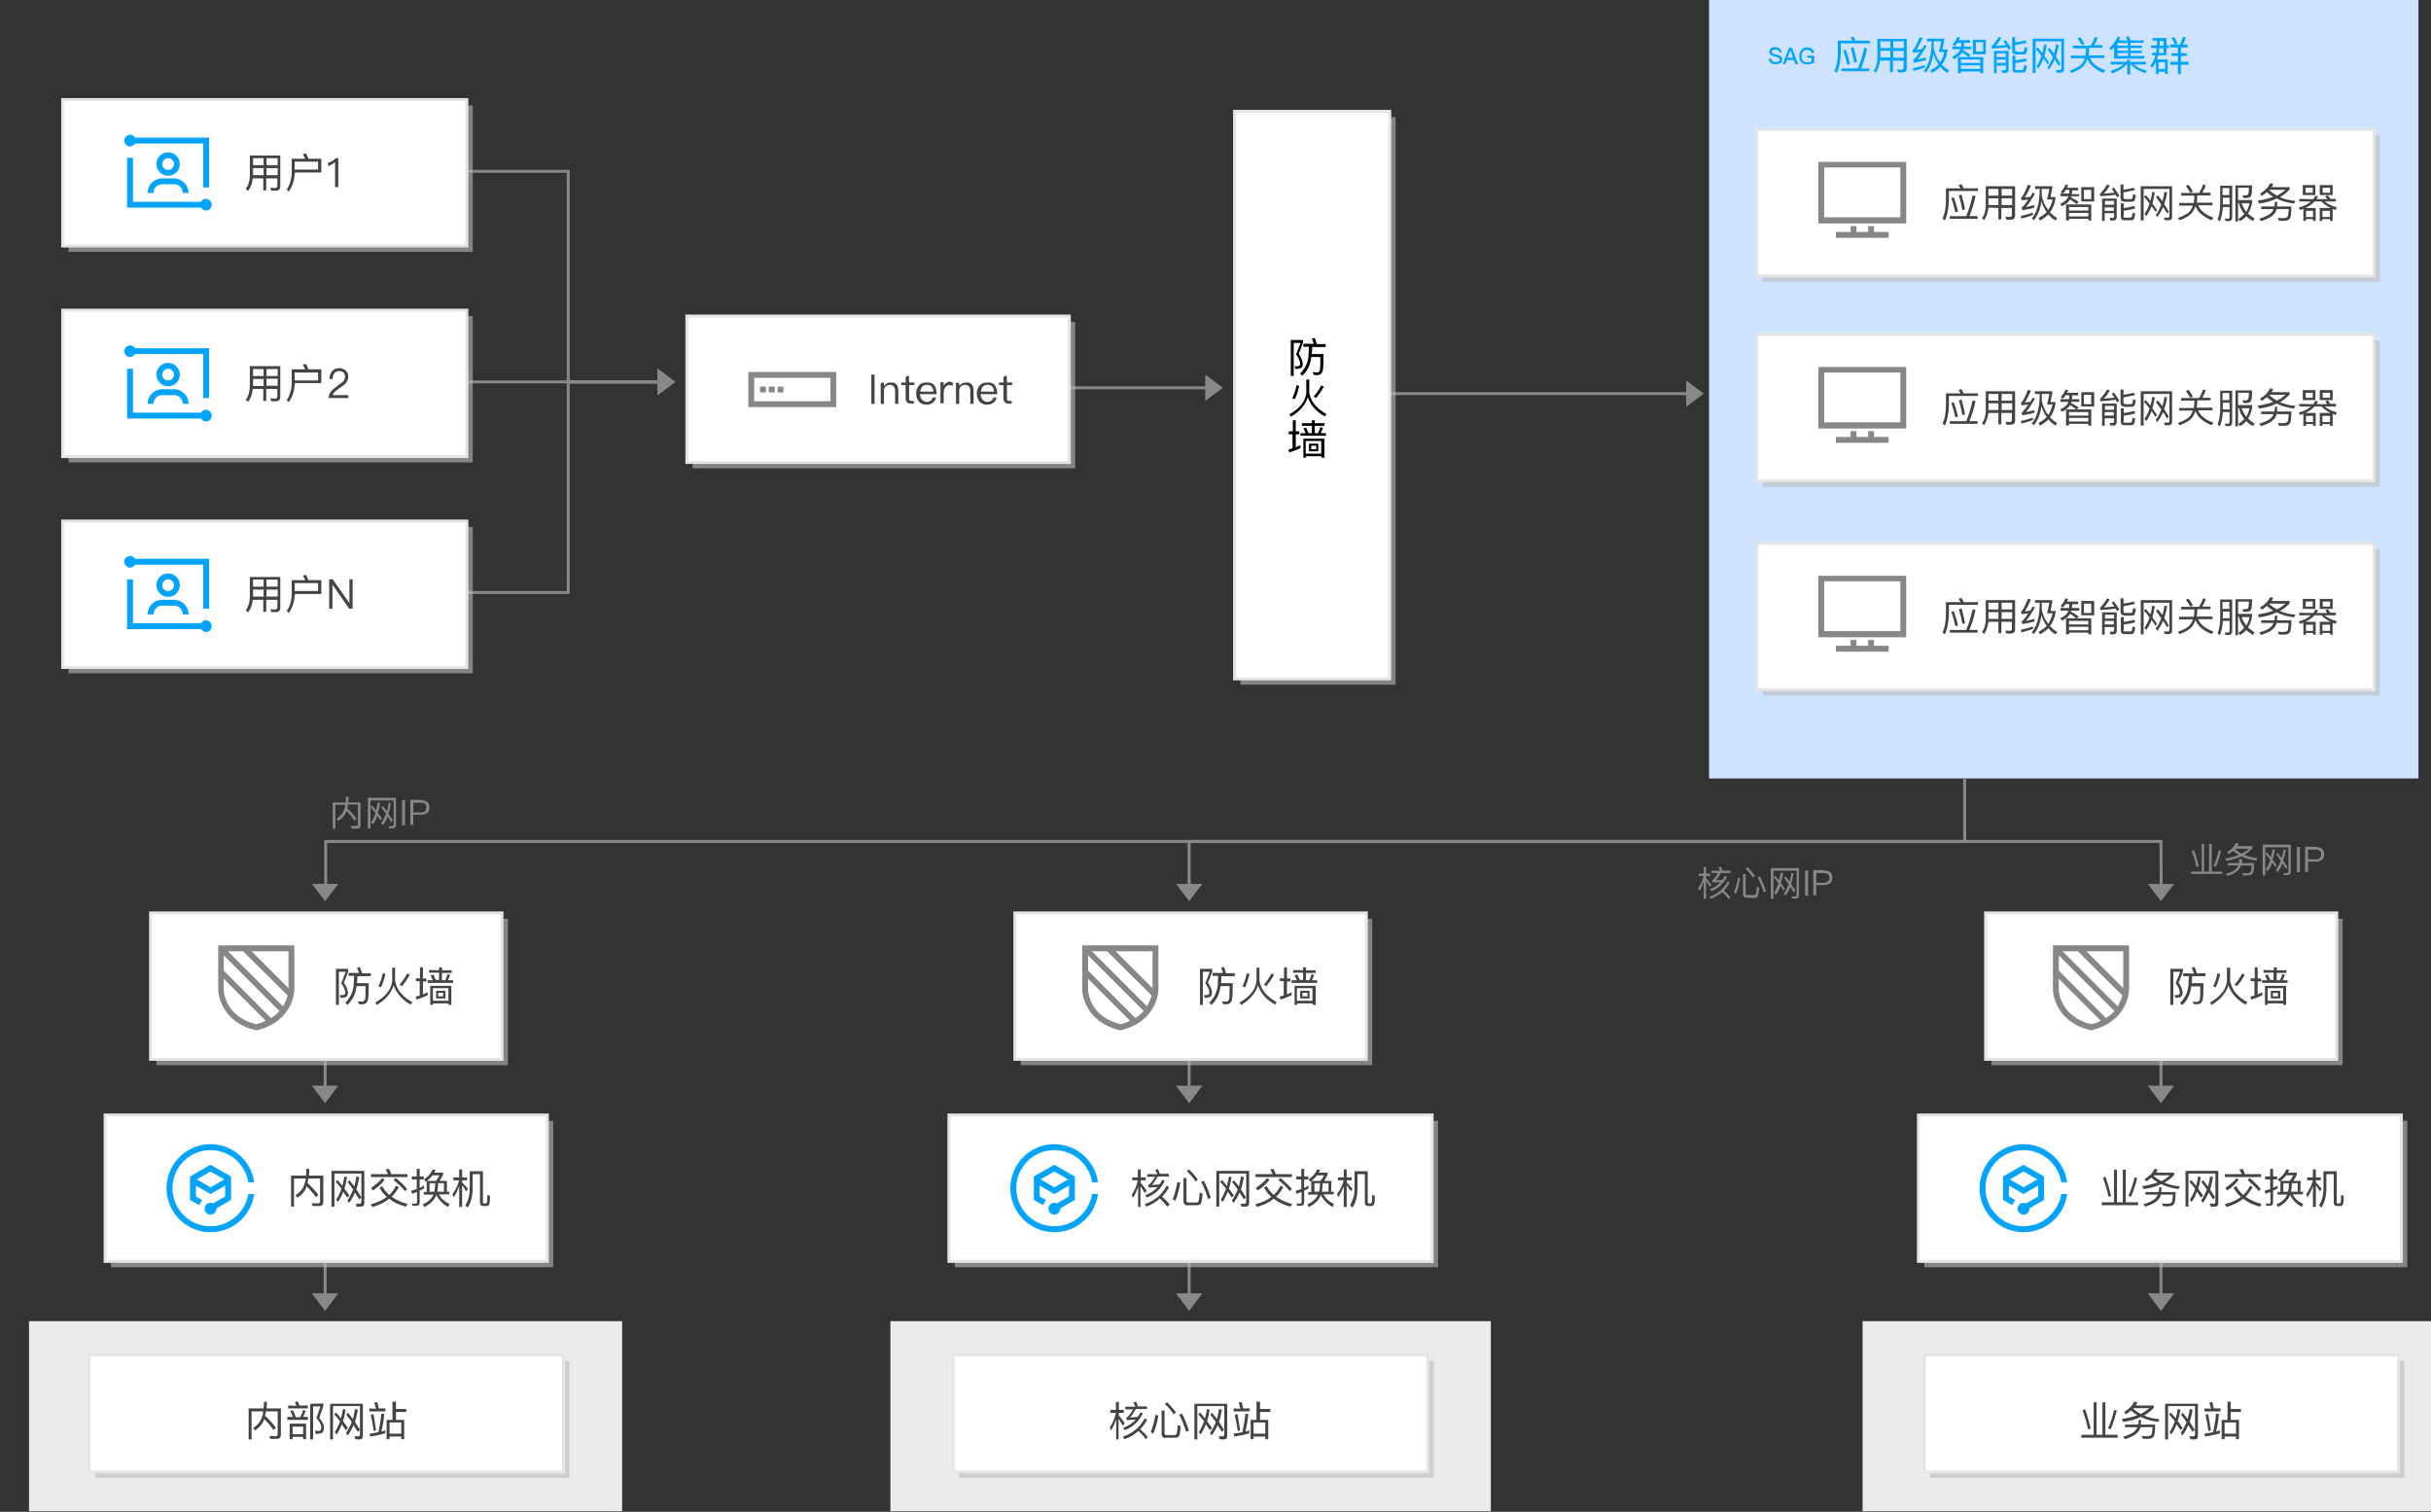 <?xml version="1.0" encoding="utf-8"?>
<!-- Generator: Adobe Illustrator 22.1.0, SVG Export Plug-In . SVG Version: 6.00 Build 0)  -->
<svg version="1.1" id="组_1_拷贝" xmlns="http://www.w3.org/2000/svg" xmlns:xlink="http://www.w3.org/1999/xlink" x="0px"
	 y="0px" viewBox="0 0 830 516.2" style="enable-background:new 0 0 830 516.2;" xml:space="preserve">
<rect x="0" y="0" width="830" height="516.2" fill="#333333" stroke="none"/>
<style type="text/css">
	.st0{display:none;fill:none;stroke:#999999;}
	.st1{fill:#CEE3FF;}
	.st2{enable-background:new    ;}
	.st3{fill:#00A4FF;}
	.st4{fill:#EAEBEC;}
	.st5{fill:none;stroke:#888888;}
	.st6{fill:#888888;}
	.st7{fill:none;stroke:#FF0000;stroke-width:15;stroke-opacity:0;}
	.st8{opacity:0.6;fill:#BBBBBB;enable-background:new    ;}
	.st9{fill:#FFFFFF;stroke:#E5E5E5;}
	.st10{fill:#444444;}
	.st11{fill:#878787;}
	.st12{fill:#CEE3FF;fill-opacity:0;}
</style>
<path class="st0" d="M640.2,375.2l-0.1,20"/>
<g id="assistantgroup" transform="translate(0,0)">
</g>
<rect x="583.5" class="st1" width="242.2" height="265.8"/>
<g class="st2">
	<path class="st3" d="M720.8,17.2l-0.6-0.8c1.2-1.1,2.2-2.4,2.8-3.9l0.9,0.2c-0.1,0.4-0.3,0.7-0.5,1.1h3c-0.2-0.4-0.4-0.8-0.6-1.2
		l1-0.2c0.2,0.4,0.4,0.9,0.6,1.4h4.5v0.8h-4.5v1h3.9v0.8h-3.9v0.9h3.9v0.8h-3.9v1h4.7V20h-10.3v-4C721.6,16.4,721.2,16.8,720.8,17.2
		z M720.6,22v-0.9h5.6v-0.7h1v0.7h5.5V22h-4.2c1,0.9,2.4,1.6,4.4,2.1l-0.4,0.9c-2.3-0.8-4-1.8-4.9-3h-0.3v3.4h-1V22H726
		c-0.9,1.2-2.5,2.2-4.9,3.1l-0.5-0.9c2.2-0.7,3.6-1.4,4.5-2.2H720.6z M726.6,14.7H723l-0.1,0.1v0.8h3.6L726.6,14.7
		C726.5,14.7,726.6,14.7,726.6,14.7z M726.6,16.4H723v0.9h3.6V16.4z M726.6,18.1H723v1h3.6V18.1z"/>
	<path class="st3" d="M736.8,18.9c-0.1,0.5-0.3,0.9-0.4,1.4h3.7v5h-0.9v-0.8H737v0.8h-0.9v-4.2c-0.4,0.8-0.8,1.5-1.4,2.1l-0.5-0.8
		c0.8-0.9,1.3-2,1.7-3.5h-1.1V18h1.3c0.1-0.5,0.2-1,0.2-1.6h-1.9v-0.9h2c0-0.5,0.1-1.1,0.1-1.6h-1.6V13h4.8v2.5h0.8v0.9h-0.8v2.4
		L736.8,18.9L736.8,18.9z M739.2,23.6v-2.4H737v2.4H739.2z M737,18.1h1.7v-1.6h-1.5C737.2,17,737.1,17.6,737,18.1z M737.3,15.6h1.4
		V14h-1.4C737.4,14.5,737.4,15.1,737.3,15.6z M740.9,16.2v-1h1.7c-0.4-0.8-0.8-1.6-1.2-2.2l0.9-0.4c0.4,0.7,0.8,1.4,1.2,2.2
		l-0.8,0.4h1.6c0.4-0.9,0.8-1.8,1-2.7l1,0.3c-0.3,0.9-0.6,1.7-1,2.4h1.6v1h-2.3v2h2v0.9h-2v2h2.6v1h-2.6v3.2h-1v-3.2H741v-1h2.6v-2
		h-2.2v-0.9h2.2v-2H740.9z"/>
</g>
<g id="bottomgroup" transform="translate(0,0)">
	<g id="GrayRectGroup38" transform="translate(899.125,514.5)">
		<rect x="-263.2" y="-63.4" class="st4" width="204" height="64.9"/>
		<g transform="translate(10 10)">
		</g>
	</g>
	<g id="GrayRectGroup39" transform="translate(640.5,514.5)">
		<rect x="-336.5" y="-63.4" class="st4" width="205" height="64.9"/>
		<g transform="translate(10 10)">
		</g>
	</g>
	<g id="GrayRectGroup35" transform="translate(378.5,514.5)">
		<rect x="-368.6" y="-63.4" class="st4" width="202.5" height="64.9"/>
		<g transform="translate(10 10)">
		</g>
	</g>
</g>
<g id="middlegroup" transform="translate(0,0)">
	<g id="Link6" transform="translate(0,0)">
		<path class="st5" d="M159,58.5h35v71.9h35"/>
		<g transform="translate(0.5, 0)">
			<polygon class="st6" points="224,134.9 230,130.4 224,125.9 			"/>
		</g>
		<path class="st7" d="M159,58.5h35"/>
		<path class="st7" d="M194,58.5v71.9"/>
		<path class="st7" d="M194,130.4h35"/>
	</g>
	<g id="Link7" transform="translate(0,0)">
		<path class="st5" d="M159,130.4h35l0,0h35"/>
		<g transform="translate(0.5, 0)">
			<polygon class="st6" points="224,134.9 230,130.4 224,125.9 			"/>
		</g>
		<path class="st7" d="M159,130.4h35"/>
		<path class="st7" d="M194,130.4L194,130.4"/>
		<path class="st7" d="M194,130.4h35"/>
	</g>
	<g id="Link8" transform="translate(0,0)">
		<path class="st5" d="M159,202.3h35v-71.9h35"/>
		<g transform="translate(0.5, 0)">
			<polygon class="st6" points="224,134.9 230,130.4 224,125.9 			"/>
		</g>
		<path class="st7" d="M159,202.3h35"/>
		<path class="st7" d="M194,202.3v-71.9"/>
		<path class="st7" d="M194,130.4h35"/>
	</g>
	<g id="Link12" transform="translate(0,0)">
		<path class="st5" d="M365,132.4h41l0,0h10"/>
		<g transform="translate(0.5, 0)">
			<polygon class="st6" points="411,136.9 417,132.4 411,127.9 			"/>
		</g>
		<path class="st7" d="M365,132.4h41"/>
		<path class="st7" d="M406,132.4L406,132.4"/>
		<path class="st7" d="M406,132.4h10"/>
	</g>
	<g id="Link17" transform="translate(0,0)">
		<path class="st5" d="M474.2,134.4h13.9l0,0h92"/>
		<g transform="translate(0.5, 0)">
			<polygon class="st6" points="575.2,138.9 581.2,134.4 575.2,129.9 			"/>
		</g>
		<path class="st7" d="M474,134.4h14"/>
		<path class="st7" d="M488,134.4L488,134.4"/>
		<path class="st7" d="M488.2,134.4h92"/>
	</g>
	<g id="Link23" transform="translate(0,0)">
		<path class="st5" d="M670.8,265.8v21.5H111.2v19"/>
		<g transform="translate(0, 0.5)">
			<polygon class="st6" points="106.5,301.3 111,307.2 115.5,301.3 			"/>
		</g>
		<path class="st7" d="M670.8,265.8v21.5"/>
		<path class="st7" d="M605.9,287.3H71.3"/>
		<path class="st7" d="M111,287.3v19"/>
	</g>
	<g id="Link33" transform="translate(0,0)">
		<path class="st5" d="M406,361.2v7l0,0v7"/>
		<g transform="translate(0, 0.5)">
			<polygon class="st6" points="401.5,370.2 406,376.2 410.5,370.2 			"/>
		</g>
		<path class="st7" d="M406,361.2v7"/>
		<path class="st7" d="M406,368.2L406,368.2"/>
		<path class="st7" d="M406,368.2v7"/>
	</g>
	<g id="Link43" transform="translate(0,0)">
		<path class="st5" d="M670.8,265.8v21.5H406v19"/>
		<g transform="translate(0, 0.5)">
			<polygon class="st6" points="401.5,301.3 406,307.2 410.5,301.3 			"/>
		</g>
		<path class="st7" d="M670.8,265.8v21.5"/>
		<path class="st7" d="M685.8,287.3H374.1"/>
		<path class="st7" d="M406,287.3v19"/>
	</g>
	<g id="Link30" transform="translate(0,0)">
		<path class="st5" d="M111,361.2v7l0,0v7"/>
		<g transform="translate(0, 0.5)">
			<polygon class="st6" points="106.5,370.2 111,376.2 115.5,370.2 			"/>
		</g>
		<path class="st7" d="M111,361.2v7"/>
		<path class="st7" d="M111,368.2L111,368.2"/>
		<path class="st7" d="M111,368.2v7"/>
	</g>
	<g id="Link50" transform="translate(0,0)">
		<path class="st5" d="M111,430.1v8l0,0v8"/>
		<g transform="translate(0, 0.5)">
			<polygon class="st6" points="106.5,441.1 111,447.1 115.5,441.1 			"/>
		</g>
		<path class="st7" d="M111,430.1v8"/>
		<path class="st7" d="M111,438.1L111,438.1"/>
		<path class="st7" d="M111,438.1v8"/>
	</g>
	<g id="Link44" transform="translate(0,0)">
		<path class="st5" d="M670.8,265.8v21.5h67l0.1,19"/>
		<g transform="translate(0, 0.5)">
			<polygon class="st6" points="733.3,301.3 737.8,307.2 742.3,301.3 			"/>
		</g>
		<path class="st7" d="M685.8,287.3h52"/>
		<path class="st7" d="M737.8,287.3v19"/>
	</g>
	<g id="Link52" transform="translate(0,0)">
		<path class="st5" d="M737.8,361.2v7l0,0v7"/>
		<g transform="translate(0, 0.5)">
			<polygon class="st6" points="733.3,370.2 737.8,376.2 742.3,370.2 			"/>
		</g>
		<path class="st7" d="M737.8,361.2v7"/>
		<path class="st7" d="M737.8,368.2L737.8,368.2"/>
		<path class="st7" d="M737.8,368.2v7"/>
	</g>
	<g id="Link53" transform="translate(0,0)">
		<path class="st5" d="M737.8,430.1v8l0,0v8"/>
		<g transform="translate(0, 0.5)">
			<polygon class="st6" points="733.3,441.1 737.8,447.1 742.3,441.1 			"/>
		</g>
		<path class="st7" d="M737.8,430.1v8"/>
		<path class="st7" d="M737.8,438.1L737.8,438.1"/>
		<path class="st7" d="M737.8,438.1v8"/>
	</g>
	<g id="Link53_1_" transform="translate(0,0)">
		<path class="st5" d="M406,430.1v8l0,0v8"/>
		<g transform="translate(0, 0.5)">
			<polygon class="st6" points="401.5,441.1 406,447.1 410.5,441.1 			"/>
		</g>
		<path class="st7" d="M406,430.1v8"/>
		<path class="st7" d="M406,438.1L406,438.1"/>
		<path class="st7" d="M405.1,438.1v8"/>
	</g>
</g>
<g id="maingroup" transform="translate(0,0)">
	<g id="ShadowBasicRect1" transform="translate(420,97)">
		<rect x="-396.6" y="-61" class="st8" width="138" height="50"/>
		<rect x="-398.6" y="-63" class="st9" width="138" height="50"/>
		<g transform="translate(20 9)">
			<g>
				<path id="优图人脸识别" class="st3" d="M-369.6-34.1c-0.7,0-1.4-0.4-1.7-1h-25.3v-17h2v15h23.2c0.6-1,1.8-1.3,2.7-0.7
					c0.9,0.6,1.3,1.8,0.7,2.7C-368.3-34.5-368.9-34.1-369.6-34.1z M-387.6-40.1h-2c0-2.8,2.2-5,5-5v2
					C-386.3-43.1-387.6-41.8-387.6-40.1z M-375.6-40.1h-2c0-1.7-1.3-3-3-3v-2C-377.9-45-375.6-42.9-375.6-40.1z M-380.6-43.1h-4v-2
					h4V-43.1z M-386.6-50c0-2.2,1.8-4,4-4s4,1.8,4,4s-1.8,4-4,4C-384.8-46-386.6-47.8-386.6-50z M-382.6-48c1.1,0,2-0.9,2-2
					s-0.9-2-2-2s-2,0.9-2,2S-383.8-48-382.6-48z M-370.6-57h-23.3c-0.6,1-1.8,1.3-2.7,0.7c-0.9-0.6-1.3-1.8-0.7-2.7
					c0.6-0.9,1.8-1.3,2.7-0.7c0.3,0.2,0.6,0.4,0.7,0.7h25.3v17h-2V-57z"/>
			</g>
			<g class="st2">
				<path class="st10" d="M-355.3-40.8l-0.8-0.7c0.9-1.2,1.4-2.8,1.4-4.7v-6.7h10.4v10.5c0,1-0.5,1.5-1.5,1.5h-1.6l-0.3-1
					c0.6,0,1.1,0.1,1.6,0.1s0.8-0.3,0.8-0.9v-2.4h-3.8v4.1h-1v-4.1h-3.6C-353.8-43.4-354.4-42-355.3-40.8z M-353.6-52v2.4h3.6V-52
					H-353.6z M-353.6-46.2h3.6v-2.4h-3.6V-46.2z M-345.2-52h-3.8v2.4h3.8V-52z M-345.2-48.6h-3.8v2.4h3.8V-48.6z"/>
				<path class="st10" d="M-341.4-40.6l-0.7-0.7c1.1-1.6,1.7-3.6,1.7-6.1v-4.4h4.6c-0.3-0.6-0.5-1.1-0.8-1.6l1.1-0.2
					c0.3,0.5,0.5,1.1,0.8,1.8h4.4v4.7h-9C-339.5-44.6-340.1-42.4-341.4-40.6z M-339.4-50.8v2.7h8v-2.7H-339.4z"/>
				<path class="st10" d="M-324.5-52.1v10h-1.1v-8.6c-0.6,0.6-1.4,1.1-2.4,1.4v-1.1c0.4-0.1,0.9-0.3,1.4-0.6s0.9-0.6,1.2-1h0.9
					V-52.1z"/>
			</g>
		</g>
	</g>
	<g id="ShadowBasicRect2" transform="translate(420,169)">
		<rect x="-396.6" y="-61.1" class="st8" width="138" height="50"/>
		<rect x="-398.6" y="-63.1" class="st9" width="138" height="50"/>
		<g transform="translate(20 9)">
			<g>
				<path class="st3" d="M-369.6-34.1c-0.7,0-1.4-0.4-1.7-1h-25.3v-17h2v15h23.2c0.6-1,1.8-1.3,2.7-0.7c0.9,0.6,1.3,1.8,0.7,2.7
					C-368.3-34.5-368.9-34.1-369.6-34.1z M-387.6-40.1h-2c0-2.8,2.2-5,5-5v2C-386.3-43.1-387.6-41.8-387.6-40.1z M-375.6-40.1h-2
					c0-1.7-1.3-3-3-3v-2C-377.9-45.1-375.6-42.9-375.6-40.1z M-380.6-43.1h-4v-2h4V-43.1z M-386.6-50.1c0-2.2,1.8-4,4-4s4,1.8,4,4
					s-1.8,4-4,4C-384.8-46.1-386.6-47.9-386.6-50.1z M-382.6-48.1c1.1,0,2-0.9,2-2s-0.9-2-2-2s-2,0.9-2,2S-383.8-48.1-382.6-48.1z
					 M-370.6-57.1h-23.3c-0.6,1-1.8,1.3-2.7,0.7c-0.9-0.6-1.3-1.8-0.7-2.7c0.6-0.9,1.8-1.3,2.7-0.7c0.3,0.2,0.6,0.4,0.7,0.7h25.3v17
					h-2V-57.1z"/>
			</g>
			<g class="st2">
				<path class="st10" d="M-355.3-40.8l-0.8-0.7c0.9-1.2,1.4-2.8,1.4-4.7V-53h10.4v10.5c0,1-0.5,1.5-1.5,1.5h-1.6l-0.3-1
					c0.6,0,1.1,0.1,1.6,0.1s0.8-0.3,0.8-0.9v-2.4h-3.8v4.1h-1v-4.1h-3.6C-353.8-43.5-354.4-42-355.3-40.8z M-353.6-52v2.4h3.6V-52
					H-353.6z M-353.6-46.2h3.6v-2.4h-3.6V-46.2z M-345.2-52h-3.8v2.4h3.8V-52z M-345.2-48.7h-3.8v2.4h3.8V-48.7z"/>
				<path class="st10" d="M-341.4-40.7l-0.7-0.7c1.1-1.6,1.7-3.6,1.7-6.1v-4.4h4.6c-0.3-0.6-0.5-1.1-0.8-1.6l1.1-0.2
					c0.3,0.5,0.5,1.1,0.8,1.8h4.4v4.7h-9C-339.5-44.6-340.1-42.5-341.4-40.7z M-339.4-50.8v2.7h8v-2.7H-339.4z"/>
				<path class="st10" d="M-322-51.5c0.6,0.5,0.9,1.2,0.9,2.1c0,0.9-0.3,1.7-1,2.4c-0.4,0.4-1,0.9-2.1,1.6c-1.3,0.9-2,1.6-2.2,2.3
					h5.3v1h-6.7c0-0.9,0.3-1.7,1-2.5c0.4-0.4,1.1-1,2.2-1.8c0.8-0.6,1.3-1,1.6-1.2c0.5-0.5,0.8-1.1,0.8-1.8c0-0.6-0.2-1.1-0.5-1.4
					c-0.4-0.3-0.9-0.5-1.5-0.5c-0.7,0-1.2,0.2-1.6,0.7c-0.4,0.4-0.6,1.1-0.6,2h-1.1c0-1.1,0.3-2,0.9-2.7s1.4-1,2.5-1
					C-323.3-52.3-322.6-52-322-51.5z"/>
			</g>
		</g>
	</g>
	<g id="ShadowBasicRect3" transform="translate(420,241)">
		<rect x="-396.6" y="-61.1" class="st8" width="138" height="50"/>
		<rect x="-398.6" y="-63.1" class="st9" width="138" height="50"/>
		<g transform="translate(20 9)">
			<g>
				<path class="st3" d="M-369.6-34.2c-0.7,0-1.4-0.4-1.7-1h-25.3v-17h2v15h23.2c0.6-1,1.8-1.3,2.7-0.7c0.9,0.6,1.3,1.8,0.7,2.7
					C-368.3-34.6-368.9-34.2-369.6-34.2z M-387.6-40.2h-2c0-2.8,2.2-5,5-5v2C-386.3-43.2-387.6-41.9-387.6-40.2z M-375.6-40.2h-2
					c0-1.7-1.3-3-3-3v-2C-377.9-45.2-375.6-43-375.6-40.2z M-380.6-43.2h-4v-2h4V-43.2z M-386.6-50.2c0-2.2,1.8-4,4-4s4,1.8,4,4
					s-1.8,4-4,4C-384.8-46.2-386.6-48-386.6-50.2z M-382.6-48.2c1.1,0,2-0.9,2-2s-0.9-2-2-2s-2,0.9-2,2
					C-384.6-49.1-383.8-48.2-382.6-48.2z M-370.6-57.2h-23.3c-0.6,1-1.8,1.3-2.7,0.7c-0.9-0.6-1.3-1.8-0.7-2.7
					c0.6-0.9,1.8-1.3,2.7-0.7c0.3,0.2,0.6,0.4,0.7,0.7h25.3v17h-2V-57.2z"/>
			</g>
			<g class="st2">
				<path class="st10" d="M-355.3-40.9l-0.8-0.7c0.9-1.2,1.4-2.8,1.4-4.7V-53h10.4v10.5c0,1-0.5,1.5-1.5,1.5h-1.6l-0.3-1
					c0.6,0,1.1,0.1,1.6,0.1s0.8-0.3,0.8-0.9v-2.4h-3.8v4.1h-1v-4.1h-3.6C-353.8-43.6-354.4-42.1-355.3-40.9z M-353.6-52.1v2.4h3.6
					v-2.4H-353.6z M-353.6-46.3h3.6v-2.4h-3.6V-46.3z M-345.2-52.1h-3.8v2.4h3.8V-52.1z M-345.2-48.7h-3.8v2.4h3.8V-48.7z"/>
				<path class="st10" d="M-341.4-40.7l-0.7-0.7c1.1-1.6,1.7-3.6,1.7-6.1v-4.4h4.6c-0.3-0.6-0.5-1.1-0.8-1.6l1.1-0.2
					c0.3,0.5,0.5,1.1,0.8,1.8h4.4v4.7h-9C-339.5-44.7-340.1-42.5-341.4-40.7z M-339.4-50.9v2.7h8v-2.7H-339.4z"/>
				<path class="st10" d="M-326.4-52.2l5.7,8.1l0,0v-8.1h1.1v10h-1.2l-5.7-8.2l0,0v8.2h-1.1v-10C-327.6-52.2-326.4-52.2-326.4-52.2z
					"/>
			</g>
		</g>
	</g>
	<g id="RectEndPoint5" transform="translate(593,171)">
		<rect x="-356.5" y="-61.1" class="st8" width="130.6" height="50"/>
		<rect x="-358.5" y="-63.1" class="st9" width="130.6" height="50"/>
		<g transform="translate(20 9)">
			<g>
				<g>
					<path class="st11" d="M-329.5-51v8h-26v-8H-329.5 M-327.5-53h-30v12h30V-53z"/>
					<polygon class="st11" points="-351.5,-48 -353.5,-48 -353.5,-46 -351.5,-46 					"/>
					<polygon class="st11" points="-348.5,-48 -350.5,-48 -350.5,-46 -348.5,-46 					"/>
					<polygon class="st11" points="-345.5,-48 -347.5,-48 -347.5,-46 -345.5,-46 					"/>
				</g>
			</g>
			<g class="st2">
				<path class="st10" d="M-314.4-52.1v10h-1.1v-10H-314.4z"/>
				<path class="st10" d="M-306.3-46.6v4.5h-1.1v-4.4c0-1.4-0.6-2.1-1.9-2.1c-0.5,0-0.9,0.2-1.3,0.5c-0.4,0.4-0.6,0.9-0.6,1.6v4.4
					h-1.1v-7.2h1.1v1.1c0.3-0.4,0.6-0.7,1-0.9s0.8-0.3,1.3-0.3C-307.2-49.5-306.3-48.6-306.3-46.6z"/>
				<path class="st10" d="M-302.6-49.4h1.8v0.9h-1.8v4.6c0,0.3,0,0.5,0.2,0.6c0.1,0.1,0.3,0.2,0.5,0.2h0.9v0.9h-1.1
					c-0.6,0-1-0.2-1.3-0.5c-0.2-0.3-0.4-0.7-0.4-1.2v-4.6h-1.5v-0.9h1.5v-1.9l1.1-0.5L-302.6-49.4L-302.6-49.4z"/>
				<path class="st10" d="M-294-48.4c0.5,0.7,0.8,1.7,0.8,3h-5.7c0.1,0.8,0.3,1.4,0.7,1.9c0.4,0.4,0.9,0.7,1.6,0.7
					c0.6,0,1.1-0.2,1.4-0.4c0.3-0.3,0.5-0.6,0.7-1.1h1.1c-0.2,0.7-0.5,1.3-1,1.7c-0.6,0.5-1.4,0.8-2.3,0.8c-1,0-1.9-0.4-2.5-1
					c-0.6-0.7-1-1.6-1-2.8c0-1.1,0.3-2,0.9-2.7c0.6-0.8,1.4-1.1,2.5-1.1C-295.5-49.5-294.6-49.2-294-48.4z M-298.1-48
					c-0.4,0.4-0.6,1-0.7,1.7h4.5c-0.1-1.6-0.9-2.3-2.3-2.3C-297.2-48.6-297.8-48.4-298.1-48z"/>
				<path class="st10" d="M-287.7-49.4v1.1c-0.4-0.1-0.7-0.2-1.1-0.2c-0.6,0-1,0.2-1.4,0.7s-0.6,1-0.6,1.7v3.8h-1.1v-7.2h1.1v1.3
					c0.2-0.4,0.4-0.8,0.8-1c0.4-0.3,0.8-0.5,1.3-0.5C-288.3-49.5-287.9-49.5-287.7-49.4z"/>
				<path class="st10" d="M-280.6-46.6v4.5h-1.1v-4.4c0-1.4-0.6-2.1-1.9-2.1c-0.5,0-0.9,0.2-1.3,0.5c-0.4,0.4-0.6,0.9-0.6,1.6v4.4
					h-1.1v-7.2h1.1v1.1c0.3-0.4,0.6-0.7,1-0.9s0.8-0.3,1.3-0.3C-281.5-49.5-280.6-48.6-280.6-46.6z"/>
				<path class="st10" d="M-273.3-48.4c0.5,0.7,0.8,1.7,0.8,3h-5.7c0.1,0.8,0.3,1.4,0.7,1.9c0.4,0.4,0.9,0.7,1.6,0.7
					c0.6,0,1.1-0.2,1.4-0.4c0.3-0.3,0.5-0.6,0.7-1.1h1.1c-0.2,0.7-0.5,1.3-1,1.7c-0.6,0.5-1.4,0.8-2.3,0.8c-1,0-1.9-0.4-2.5-1
					c-0.6-0.7-1-1.6-1-2.8c0-1.1,0.3-2,0.9-2.7c0.6-0.8,1.4-1.1,2.5-1.1C-274.7-49.5-273.9-49.2-273.3-48.4z M-277.4-48
					c-0.4,0.4-0.6,1-0.7,1.7h4.5c-0.1-1.6-0.9-2.3-2.3-2.3C-276.5-48.6-277-48.4-277.4-48z"/>
				<path class="st10" d="M-269.2-49.4h1.8v0.9h-1.8v4.6c0,0.3,0,0.5,0.2,0.6c0.1,0.1,0.3,0.2,0.5,0.2h0.9v0.9h-1.1
					c-0.6,0-1-0.2-1.3-0.5c-0.2-0.3-0.4-0.7-0.4-1.2v-4.6h-1.5v-0.9h1.5v-1.9l1.1-0.5L-269.2-49.4L-269.2-49.4z"/>
			</g>
		</g>
	</g>
	<g id="RectEndPoint11" transform="translate(750,101)">
		<rect x="-326.5" y="-61" class="st8" width="53" height="193.8"/>
		<rect x="-328.5" y="-63" class="st9" width="53" height="193.8"/>
		<g transform="translate(20,76.984)">
			<g class="st2">
				<path d="M-325.1-61.9v0.8c-0.4,1.3-0.9,2.6-1.5,3.9c0.9,1.3,1.3,2.4,1.4,3.4c0,0.6-0.2,1-0.4,1.3c-0.4,0.3-1.1,0.5-2.1,0.5
					l-0.3-1c0.2,0,0.4,0.1,0.5,0.1c0.5,0,0.9-0.1,1.1-0.2c0.2-0.1,0.3-0.3,0.3-0.6c0-1-0.5-2.1-1.4-3.3c0.6-1.5,1.2-2.8,1.5-3.9
					h-2.3v11.3h-1v-12.3H-325.1z M-321.4-60.4c-0.2-0.7-0.4-1.4-0.7-2l1-0.2c0.2,0.6,0.5,1.3,0.7,2.1h3v1h-4.6c0,0.5,0,1.4-0.1,2.4
					h4c0,3-0.1,4.9-0.3,5.8c-0.3,0.9-0.9,1.4-1.9,1.4c-0.3,0-0.7,0-1.2-0.1l-0.3-0.9c0.6,0,1,0.1,1.4,0.1c0.6,0,1-0.4,1.1-1.1
					c0.1-0.7,0.1-2.1,0.1-4.2h-3.1c-0.1,1.2-0.4,2.2-0.8,3.2c-0.5,1.2-1.3,2.3-2.3,3.2l-0.7-0.7c1.1-1.2,1.9-2.4,2.3-3.5
					s0.6-2.3,0.6-3.6c0-1,0.1-1.7,0.1-2.1h-1.9v-1h3.6L-321.4-60.4L-321.4-60.4z"/>
				<path d="M-323-48.5v4.6c0.5,3,2.5,5.4,5.9,7.3l-0.6,0.8c-3-1.7-4.9-3.9-5.8-6.6c-0.7,2.5-2.6,4.8-5.7,6.7l-0.6-0.8
					c3.6-2,5.5-4.5,5.8-7.3v-4.6h1L-323-48.5L-323-48.5z M-326.4-46.2c-0.4,1.7-0.9,3.2-1.5,4.5l-0.9-0.3c0.6-1.2,1.1-2.7,1.5-4.5
					L-326.4-46.2z M-318-46c-0.8,1.5-1.7,2.8-2.7,3.9l-0.8-0.5c1-1.1,1.9-2.4,2.6-3.8L-318-46z"/>
				<path d="M-328.6-30.7v-3.8h1v3.8h1.2v1h-1.2v4.4c0.6-0.2,1.1-0.5,1.6-0.7v1c-1.2,0.6-2.5,1.1-3.8,1.5l-0.3-1
					c0.5-0.1,1-0.3,1.4-0.4v-4.8h-1.3v-1H-328.6z M-322.1-33.5v-1h1v1h3.3v0.9h-3.3v2.5h1.1c0.3-0.6,0.6-1.3,0.8-2.1l0.9,0.3
					c-0.2,0.6-0.5,1.2-0.8,1.8h1.8v0.9h-8.7v-0.9h1.8c-0.3-0.6-0.5-1.1-0.8-1.6l0.9-0.3c0.3,0.6,0.6,1.2,0.9,1.9h1.1v-2.5h-3.4v-0.9
					H-322.1z M-317.9-21.7h-0.9v-0.5h-5.3v0.5h-0.9v-6.5h7.2v6.5H-317.9z M-318.9-23.1v-4.3h-5.3v4.3
					C-324.2-23.1-318.9-23.1-318.9-23.1z M-319.9-26.5v2.6h-3.2v-2.6H-319.9z M-320.6-25.8h-1.7v1.2h1.7V-25.8z"/>
			</g>
		</g>
	</g>
	<g id="RectEndPoint20" transform="translate(420,375)">
		<rect x="-366.6" y="-61.3" class="st8" width="120" height="50"/>
		<rect x="-368.6" y="-63.3" class="st9" width="120" height="50"/>
		<g transform="translate(20 9)">
			<g>
				<g>
					<path class="st11" d="M-339.5-59.2h-2v12.6l-12.6-12.6L-339.5-59.2v-2h-26V-46c0,0,0.1,10.8,13,13.8c12.9-3,13-13.8,13-13.8
						V-59.2z M-352.6-34.3c-10.7-2.7-11-11.4-11-11.7v-3.8l14.3,14.3C-350.4-34.9-351.5-34.5-352.6-34.3z M-347.5-36.4l-16.1-16.2
						v-5.2l19,19C-345.4-37.8-346.4-37.1-347.5-36.4z M-343-41.1c-0.1,0.2-0.2,0.4-0.4,0.7l-18.8-18.8h5.2l15.2,15.1
						C-342.1-43-342.5-42.1-343-41.1L-343-41.1z"/>
				</g>
			</g>
			<g class="st2">
				<path class="st10" d="M-321.1-53.2v0.8c-0.4,1.3-0.9,2.6-1.5,3.9c0.9,1.3,1.3,2.4,1.4,3.4c0,0.6-0.2,1-0.4,1.3
					c-0.4,0.3-1.1,0.5-2.1,0.5l-0.3-1c0.2,0,0.4,0.1,0.5,0.1c0.5,0,0.9-0.1,1.1-0.2c0.2-0.1,0.3-0.3,0.3-0.6c0-1-0.5-2.1-1.4-3.3
					c0.6-1.5,1.2-2.8,1.5-3.9h-2.3v11.3h-1v-12.3H-321.1z M-317.4-51.6c-0.2-0.7-0.4-1.4-0.7-2l1-0.2c0.2,0.6,0.5,1.3,0.7,2.1h3v1
					h-4.6c0,0.5,0,1.4-0.1,2.4h4c0,3-0.1,4.9-0.3,5.8c-0.3,0.9-0.9,1.4-1.9,1.4c-0.3,0-0.7,0-1.2-0.1l-0.3-0.9
					c0.6,0,1.1,0.1,1.4,0.1c0.6,0,1-0.4,1.1-1.1c0.1-0.7,0.1-2.1,0.1-4.2h-3.1c-0.1,1.2-0.4,2.2-0.8,3.2c-0.5,1.2-1.3,2.3-2.3,3.2
					l-0.7-0.7c1.1-1.2,1.9-2.4,2.3-3.5s0.6-2.3,0.6-3.6c0-1,0.1-1.7,0.1-2.1h-1.9v-1h3.6L-317.4-51.6L-317.4-51.6z"/>
				<path class="st10" d="M-305.1-53.7v4.6c0.5,3,2.5,5.4,5.9,7.3l-0.6,0.8c-3-1.7-4.9-3.9-5.8-6.6c-0.7,2.5-2.6,4.8-5.7,6.7
					l-0.6-0.8c3.6-2,5.5-4.5,5.8-7.3v-4.6h1L-305.1-53.7L-305.1-53.7z M-308.4-51.4c-0.4,1.7-0.9,3.2-1.5,4.5l-0.9-0.3
					c0.6-1.2,1.1-2.7,1.5-4.5L-308.4-51.4z M-300.1-51.2c-0.8,1.5-1.7,2.8-2.7,3.9l-0.8-0.5c1-1.1,1.9-2.4,2.6-3.8L-300.1-51.2z"/>
				<path class="st10" d="M-296.6-49.9v-3.8h1v3.8h1.2v1h-1.2v4.4c0.6-0.2,1.1-0.5,1.6-0.7v1c-1.2,0.6-2.5,1.1-3.8,1.5l-0.3-1
					c0.5-0.1,1-0.3,1.4-0.4V-49h-1.3v-1L-296.6-49.9L-296.6-49.9z M-290.1-52.7v-1h1v1h3.3v0.9h-3.3v2.5h1.1
					c0.3-0.6,0.6-1.3,0.8-2.1l0.9,0.3c-0.2,0.6-0.5,1.2-0.8,1.8h1.8v0.9h-8.7v-0.9h1.8c-0.3-0.6-0.5-1.1-0.8-1.6l0.9-0.4
					c0.3,0.6,0.6,1.2,0.9,1.9h1.1v-2.5h-3.4v-0.9L-290.1-52.7L-290.1-52.7z M-286-40.9h-0.9v-0.5h-5.3v0.5h-0.9v-6.5h7.2v6.5H-286z
					 M-286.9-42.3v-4.3h-5.3v4.3H-286.9z M-287.9-45.7v2.6h-3.2v-2.6H-287.9z M-288.7-45h-1.7v1.2h1.7V-45z"/>
			</g>
		</g>
	</g>
	<g id="RectEndPoint21" transform="translate(683,375)">
		<rect x="-334.5" y="-61.3" class="st8" width="120" height="50"/>
		<rect x="-336.5" y="-63.3" class="st9" width="120" height="50"/>
		<g transform="translate(20 9)">
			<g>
				<g>
					<path class="st11" d="M-307.5-59.2h-2v12.6l-12.6-12.6L-307.5-59.2v-2h-26V-46c0,0,0.1,10.8,13,13.8c12.9-3,13-13.8,13-13.8
						V-59.2z M-320.5-34.3c-10.7-2.7-11-11.4-11-11.7v-3.8l14.3,14.3C-318.3-34.9-319.4-34.5-320.5-34.3z M-315.4-36.4l-16.1-16.2
						v-5.2l19,19C-313.4-37.8-314.3-37.1-315.4-36.4z M-311-41.1c-0.1,0.2-0.2,0.4-0.4,0.7l-18.8-18.8h5.2l15.2,15.1
						C-310.1-43-310.5-42.1-311-41.1L-311-41.1z"/>
				</g>
			</g>
			<g class="st2">
				<path class="st10" d="M-289.1-53.2v0.8c-0.4,1.3-0.9,2.6-1.5,3.9c0.9,1.3,1.3,2.4,1.4,3.4c0,0.6-0.2,1-0.4,1.3
					c-0.4,0.3-1.1,0.5-2.1,0.5l-0.3-1c0.2,0,0.4,0.1,0.5,0.1c0.5,0,0.9-0.1,1.1-0.2c0.2-0.1,0.3-0.3,0.3-0.6c0-1-0.5-2.1-1.4-3.3
					c0.6-1.5,1.2-2.8,1.5-3.9h-2.3v11.3h-1v-12.3H-289.1z M-285.4-51.6c-0.2-0.7-0.4-1.4-0.7-2l1-0.2c0.2,0.6,0.5,1.3,0.7,2.1h3v1
					h-4.6c0,0.5,0,1.4-0.1,2.4h4c0,3-0.1,4.9-0.3,5.8c-0.3,0.9-0.9,1.4-1.9,1.4c-0.3,0-0.7,0-1.2-0.1l-0.3-0.9
					c0.6,0,1.1,0.1,1.4,0.1c0.6,0,1-0.4,1.1-1.1c0.1-0.7,0.1-2.1,0.1-4.2h-3.1c-0.1,1.2-0.4,2.2-0.8,3.2c-0.5,1.2-1.3,2.3-2.3,3.2
					l-0.7-0.7c1.1-1.2,1.9-2.4,2.3-3.5s0.6-2.3,0.6-3.6c0-1,0.1-1.7,0.1-2.1h-1.9v-1h3.6L-285.4-51.6L-285.4-51.6z"/>
				<path class="st10" d="M-273-53.7v4.6c0.5,3,2.5,5.4,5.9,7.3l-0.6,0.8c-3-1.7-4.9-3.9-5.8-6.6c-0.7,2.5-2.6,4.8-5.7,6.7l-0.6-0.8
					c3.6-2,5.5-4.5,5.8-7.3v-4.6h1L-273-53.7L-273-53.7z M-276.4-51.4c-0.4,1.7-0.9,3.2-1.5,4.5l-0.9-0.3c0.6-1.2,1.1-2.7,1.5-4.5
					L-276.4-51.4z M-268-51.2c-0.8,1.5-1.7,2.8-2.7,3.9l-0.8-0.5c1-1.1,1.9-2.4,2.6-3.8L-268-51.2z"/>
				<path class="st10" d="M-264.6-49.9v-3.8h1v3.8h1.2v1h-1.2v4.4c0.6-0.2,1.1-0.5,1.6-0.7v1c-1.2,0.6-2.5,1.1-3.8,1.5l-0.3-1
					c0.5-0.1,1-0.3,1.4-0.4V-49h-1.3v-1L-264.6-49.9L-264.6-49.9z M-258.1-52.7v-1h1v1h3.3v0.9h-3.3v2.5h1.1
					c0.3-0.6,0.6-1.3,0.8-2.1l0.9,0.3c-0.2,0.6-0.5,1.2-0.8,1.8h1.8v0.9h-8.7v-0.9h1.8c-0.3-0.6-0.5-1.1-0.8-1.6l0.9-0.4
					c0.3,0.6,0.6,1.2,0.9,1.9h1.1v-2.5h-3.4v-0.9L-258.1-52.7L-258.1-52.7z M-253.9-40.9h-0.9v-0.5h-5.3v0.5h-0.9v-6.5h7.2v6.5
					H-253.9z M-254.9-42.3v-4.3h-5.3v4.3H-254.9z M-255.9-45.7v2.6h-3.2v-2.6H-255.9z M-256.6-45h-1.7v1.2h1.7V-45z"/>
			</g>
		</g>
	</g>
	<g id="RectEndPoint22" transform="translate(941.625,375)">
		<rect x="-261.7" y="-61.3" class="st8" width="119.9" height="50"/>
		<rect x="-263.7" y="-63.3" class="st9" width="119.9" height="50"/>
		<g transform="translate(20 9)">
			<g>
				<g>
					<path class="st11" d="M-234.7-59.2h-2v12.6l-12.6-12.6L-234.7-59.2v-2h-26V-46c0,0,0.1,10.8,13,13.8c12.9-3,13-13.8,13-13.8
						L-234.7-59.2L-234.7-59.2z M-247.7-34.3c-10.7-2.7-11-11.4-11-11.7v-3.8l14.3,14.3C-245.5-34.9-246.6-34.5-247.7-34.3z
						 M-242.6-36.4l-16.1-16.2v-5.2l19,19C-240.6-37.8-241.5-37.1-242.6-36.4z M-238.2-41.1c-0.1,0.2-0.2,0.4-0.4,0.7l-18.8-18.8
						h5.2l15.2,15.1C-237.3-43-237.7-42.1-238.2-41.1L-238.2-41.1z"/>
				</g>
			</g>
			<g class="st2">
				<path class="st10" d="M-216.3-53.2v0.8c-0.4,1.3-0.9,2.6-1.5,3.9c0.9,1.3,1.3,2.4,1.4,3.4c0,0.6-0.2,1-0.4,1.3
					c-0.4,0.3-1.1,0.5-2.1,0.5l-0.3-1c0.2,0,0.4,0.1,0.5,0.1c0.5,0,0.9-0.1,1-0.2s0.3-0.3,0.3-0.6c0-1-0.5-2.1-1.4-3.3
					c0.6-1.5,1.2-2.8,1.5-3.9h-2.3v11.3h-1v-12.3H-216.3z M-212.6-51.6c-0.2-0.7-0.4-1.4-0.7-2l1-0.2c0.2,0.6,0.5,1.3,0.7,2.1h3v1
					h-4.6c0,0.5,0,1.4-0.1,2.4h4c0,3-0.1,4.9-0.3,5.8c-0.3,0.9-0.9,1.4-1.9,1.4c-0.3,0-0.7,0-1.2-0.1L-213-42c0.6,0,1,0.1,1.4,0.1
					c0.6,0,1-0.4,1.1-1.1c0.1-0.7,0.1-2.1,0.1-4.2h-3.1c-0.1,1.2-0.4,2.2-0.8,3.2c-0.5,1.2-1.3,2.3-2.3,3.2l-0.7-0.7
					c1.1-1.2,1.9-2.4,2.3-3.5c0.4-1.1,0.6-2.3,0.6-3.6c0-1,0.1-1.7,0.1-2.1h-1.9v-1L-212.6-51.6L-212.6-51.6z"/>
				<path class="st10" d="M-200.2-53.7v4.6c0.5,3,2.4,5.4,5.9,7.3L-195-41c-3-1.7-4.9-3.9-5.8-6.6c-0.7,2.5-2.6,4.8-5.7,6.7
					l-0.6-0.8c3.6-2,5.5-4.5,5.8-7.3v-4.6h1.1V-53.7z M-203.6-51.4c-0.4,1.7-0.9,3.2-1.5,4.5l-0.9-0.3c0.6-1.2,1.1-2.7,1.5-4.5
					L-203.6-51.4z M-195.2-51.2c-0.8,1.5-1.7,2.8-2.7,3.9l-0.8-0.5c1-1.1,1.9-2.4,2.6-3.8L-195.2-51.2z"/>
				<path class="st10" d="M-191.8-49.9v-3.8h1v3.8h1.2v1h-1.2v4.4c0.6-0.2,1.1-0.5,1.6-0.7v1c-1.2,0.6-2.4,1.1-3.8,1.5l-0.3-1
					c0.5-0.1,1-0.3,1.4-0.4V-49h-1.3v-1L-191.8-49.9L-191.8-49.9z M-185.3-52.7v-1h1v1h3.3v0.9h-3.3v2.5h1.1
					c0.3-0.6,0.6-1.3,0.8-2.1l0.9,0.3c-0.2,0.6-0.5,1.2-0.8,1.8h1.7v0.9h-8.7v-0.9h1.8c-0.3-0.6-0.5-1.1-0.8-1.6l0.9-0.4
					c0.3,0.6,0.6,1.2,0.9,1.9h1.1v-2.5h-3.4v-0.9L-185.3-52.7L-185.3-52.7z M-181.2-40.9h-0.9v-0.5h-5.3v0.5h-0.9v-6.5h7.2v6.5
					H-181.2z M-182.1-42.3v-4.3h-5.3v4.3H-182.1z M-183.1-45.7v2.6h-3.2v-2.6H-183.1z M-183.9-45h-1.7v1.2h1.7V-45z"/>
			</g>
		</g>
	</g>
	<g id="ShadowBasicRect29" transform="translate(404.482,444)">
		<rect x="-366.6" y="-61.3" class="st8" width="151" height="50"/>
		<rect x="-368.6" y="-63.3" class="st9" width="151" height="50"/>
		<g transform="translate(20 9)">
			<g>
				<path class="st3" d="M-352.6-34.3c-7.2,0-13-5.8-13-13s5.8-13,13-13c6.4,0,11.9,4.7,12.9,11h2c-1.1-8.2-8.7-14-16.9-12.9
					c-8.2,1.1-14,8.7-12.9,16.9s8.7,14,16.9,12.9c6.7-0.9,12-6.2,12.9-12.9h-2C-340.8-39-346.2-34.3-352.6-34.3z M-345.6-51.3l-7-4
					l-7,4v8l3.2,1.8c0.2-0.6,0.5-1.2,1-1.7l-2.2-1.3v-3.7l5,2.9l5-2.9v3.7l-4.1,2.4c-1-0.5-2.2-0.1-2.7,0.9s-0.1,2.2,0.9,2.7
					s2.2,0.1,2.7-0.9c0.1-0.3,0.2-0.6,0.2-0.9v-0.1l5-2.9V-51.3z M-352.6-47.6l-4.7-2.7l4.7-2.7l4.7,2.7L-352.6-47.6z"/>
			</g>
			<g class="st2">
				<path class="st10" d="M-322.9-44.1l-0.7-0.8c1.6-1,2.6-2.3,3.1-3.9c0.2-0.5,0.3-1.1,0.4-1.8h-4v9.6h-1v-10.6h5.1
					c0.1-0.7,0.1-1.5,0.1-2.3h1c0,0.8,0,1.6-0.1,2.3h4.9v9c0,0.9-0.5,1.4-1.4,1.4h-2.2l-0.3-1l2.1,0.1c0.4,0,0.7-0.2,0.7-0.7v-7.8
					h-4c-0.1,0.5-0.2,1-0.3,1.5c1.5,1.4,2.7,2.7,3.7,4.1l-0.8,0.8c-0.8-1.2-1.9-2.5-3.2-3.8C-320.2-46.4-321.3-45.1-322.9-44.1z"/>
				<path class="st10" d="M-302.7-41l-0.3-1h1.3c0.4,0,0.6-0.2,0.6-0.6v-9.7h-9.2V-41h-1v-12.2h11.2v10.9c0,0.9-0.4,1.3-1.2,1.3
					C-301.3-41-302.7-41-302.7-41z M-307.3-46.1c-0.5,1.4-1.1,2.5-1.8,3.5l-0.6-0.8c0.7-1,1.3-2.3,1.8-3.7c-0.7-0.9-1.3-1.7-2-2.4
					l0.6-0.6c0.5,0.5,1.1,1.2,1.7,2c0.3-1,0.5-2,0.7-3.2l0.9,0.2c-0.2,1.4-0.5,2.8-0.9,3.9c0.5,0.7,1.1,1.5,1.7,2.4l-0.7,0.7
					C-306.5-44.8-306.9-45.5-307.3-46.1z M-303.3-45.8c-0.6,1.4-1.2,2.5-2,3.5l-0.6-0.8c0.8-1.1,1.4-2.3,2-3.7
					c-0.6-1-1.3-1.8-1.9-2.6l0.6-0.6c0.5,0.6,1.1,1.3,1.7,2.1c0.3-1,0.5-2.2,0.7-3.4l1,0.2c-0.3,1.6-0.6,3-1,4.2
					c0.5,0.8,1.1,1.7,1.7,2.7l-0.7,0.7C-302.4-44.3-302.9-45.1-303.3-45.8z"/>
				<path class="st10" d="M-288.3-47.7c-0.7,1.3-1.5,2.4-2.5,3.3c1.5,1.1,3.3,1.9,5.5,2.5l-0.6,0.9c-2.3-0.6-4.2-1.5-5.7-2.7
					c-1.6,1.3-3.5,2.2-5.7,2.8l-0.6-0.9c2.2-0.6,4-1.4,5.5-2.5c-1-0.9-1.9-2-2.5-3.2l0.9-0.5c0.6,1.1,1.4,2.1,2.4,3
					c1-0.9,1.7-1.9,2.3-3.1L-288.3-47.7z M-292-52.1c-0.3-0.6-0.5-1.1-0.8-1.6l1.1-0.2c0.3,0.5,0.6,1.1,0.8,1.8h5.5v1h-12.4v-1H-292
					z M-293.2-50.1c-1.1,1.4-2.4,2.6-4,3.6l-0.6-0.9c1.5-1,2.8-2.1,3.9-3.4L-293.2-50.1z M-285.5-47l-0.7,0.7
					c-0.9-1.2-2.2-2.4-3.9-3.8l0.7-0.7C-287.8-49.5-286.5-48.3-285.5-47z"/>
				<path class="st10" d="M-283.6-41.1l-0.2-1c0.4,0,0.7,0.1,1.1,0.1s0.6-0.2,0.6-0.6V-46c-0.6,0.2-1.1,0.4-1.7,0.6l-0.3-1
					c0.7-0.2,1.3-0.4,1.9-0.6v-3.3h-1.7v-1h1.7v-2.6h1v2.6h1.4v1h-1.4v2.9c0.5-0.2,1-0.5,1.5-0.8v1c-0.5,0.3-1,0.5-1.5,0.7v4
					c0,0.8-0.4,1.2-1.2,1.2h-1.2L-283.6-41.1L-283.6-41.1z M-272-46.1h0.9v0.9h-3.5c0.7,1.4,1.9,2.5,3.6,3.3l-0.5,1
					c-1.8-1-3.2-2.4-4-4.1c-0.6,1.6-1.9,3-4,4.1l-0.7-0.8c1.9-0.9,3.1-2,3.7-3.4h-3.3V-46h1v-3.8h3.2c0.4-0.6,0.8-1.2,1.2-1.9h-2.4
					c-0.6,0.8-1.4,1.5-2.3,2.2l-0.6-0.8c1.4-0.9,2.4-2.1,2.9-3.4l1,0.1c-0.1,0.4-0.3,0.7-0.4,1h3v0.7c-0.4,0.8-0.8,1.5-1.2,2.1h2.5
					v3.7C-271.9-46.1-272-46.1-272-46.1z M-276.2-46.1c0.2-0.8,0.3-1.8,0.3-2.9h-1.9v2.9H-276.2z M-272.9-46.1V-49h-2
					c0,1.2-0.1,2.1-0.3,2.9H-272.9z"/>
				<path class="st10" d="M-267.7-51v-2.7h1v2.7h1.7v1h-1.7v0.7c0.6,0.7,1.3,1.4,2,2.2l-0.6,0.9c-0.5-0.9-1-1.6-1.4-2.1v7.4h-1V-48
					c-0.5,1.4-1.1,2.7-1.9,3.8l-0.4-1.1c1.1-1.4,1.8-2.9,2.3-4.7h-2v-1H-267.7z M-264.4-44.4c0.2-0.9,0.3-2,0.3-3.4v-5.3h4.5v10.6
					c0,0.2,0.1,0.4,0.3,0.4h0.5c0.2,0,0.3,0,0.4-0.1s0.2-0.2,0.2-0.4c0.1-0.3,0.1-1.1,0.1-2.4l0.9,0.3c0,1,0,1.8-0.1,2.3
					s-0.2,0.8-0.4,1c-0.2,0.2-0.6,0.2-1,0.2h-0.6c-0.9,0-1.3-0.4-1.3-1.2v-9.7h-2.5v4.4c0,1.5-0.1,2.8-0.4,3.9
					c-0.2,1.1-0.7,2.1-1.3,3.1l-0.8-0.7C-265-42.5-264.6-43.4-264.4-44.4z"/>
			</g>
		</g>
	</g>
	<g id="ShadowBasicRect31" transform="translate(660.482,444)">
		<rect x="-334.5" y="-61.3" class="st8" width="165" height="50"/>
		<rect x="-336.5" y="-63.3" class="st9" width="165" height="50"/>
		<g transform="translate(20 9)">
			<g>
				<path class="st3" d="M-320.5-34.3c-7.2,0-13-5.8-13-13s5.8-13,13-13c6.4,0,11.9,4.7,12.9,11h2c-1.1-8.2-8.7-14-16.9-12.9
					c-8.2,1.1-14,8.7-12.9,16.9s8.7,14,16.9,12.9c6.7-0.9,12-6.2,12.9-12.9h-2C-308.7-39-314.1-34.3-320.5-34.3z M-313.5-51.3l-7-4
					l-7,4v8l3.2,1.8c0.2-0.6,0.5-1.2,1-1.7l-2.2-1.3v-3.7l5,2.9l5-2.9v3.7l-4.1,2.4c-1-0.5-2.2-0.1-2.7,0.9s-0.1,2.2,0.9,2.7
					s2.2,0.1,2.7-0.9c0.1-0.3,0.2-0.6,0.2-0.9v-0.1l5-2.9V-51.3z M-320.5-47.6l-4.7-2.7l4.7-2.7l4.7,2.7L-320.5-47.6z"/>
			</g>
			<g class="st2">
				<path class="st10" d="M-290.9-40.9h-1v-7c-0.4,1.4-1,2.7-1.8,3.9l-0.4-1c1-1.5,1.7-3.1,2.1-5h-1.9v-1h1.9v-2.7h1v2.7h1.7v1h-1.7
					v0.9c0.7,0.8,1.3,1.6,2,2.6l-0.6,0.9c-0.6-1-1.1-1.8-1.5-2.4v7.1H-290.9z M-289.1-41l-0.5-0.9c3.3-1.1,5.8-3.1,7.4-6.2l0.9,0.4
					c-0.7,1.3-1.5,2.4-2.4,3.3c1,0.9,1.9,1.8,2.6,2.7L-282-41c-0.6-0.9-1.4-1.8-2.5-2.8C-285.8-42.6-287.3-41.7-289.1-41z
					 M-285.4-52.2c-0.2-0.5-0.4-1-0.7-1.4l1-0.2c0.2,0.4,0.4,1,0.6,1.6h3.1v0.9h-3.8c-0.8,1.4-1.4,2.3-2,2.9
					c0.9-0.1,1.8-0.1,2.6-0.2c0.4-0.5,0.7-1,1-1.6l0.8,0.4c-1.4,2.8-3.4,4.7-6.2,5.7l-0.5-0.8c1.7-0.6,3.1-1.5,4.3-2.8
					c-1,0.1-2,0.1-3.1,0.2l-0.2-0.8c0.1,0,0.1-0.1,0.2-0.1c0.6-0.4,1.3-1.3,2.2-2.8h-2.7v-0.9h3.4L-285.4-52.2L-285.4-52.2z"/>
				<path class="st10" d="M-277.5-49.2c-0.4,2.4-1,4.5-1.7,6.2l-0.9-0.5c0.7-1.8,1.2-3.7,1.6-5.9L-277.5-49.2z M-274.9-41.4
					c-1,0-1.5-0.5-1.5-1.4v-8h1v7.8c0,0.4,0.3,0.6,0.8,0.6h2.6c0.3,0,0.6-0.1,0.7-0.4c0.2-0.3,0.3-1.3,0.4-3l1,0.3
					c-0.1,1.9-0.3,3.1-0.6,3.5c-0.3,0.4-0.7,0.5-1.2,0.5h-3.2L-274.9-41.4L-274.9-41.4z M-271.5-50.2l-0.8,0.6
					c-0.7-1.1-1.7-2.3-3-3.6l0.8-0.5C-273.2-52.4-272.2-51.2-271.5-50.2z M-267.1-44l-0.9,0.4c-0.7-2.2-1.5-4.2-2.4-5.9l1-0.3
					C-268.5-48-267.7-46-267.1-44z"/>
				<path class="st10" d="M-256.6-41l-0.3-1h1.3c0.4,0,0.6-0.2,0.6-0.6v-9.7h-9.2V-41h-1v-12.2h11.2v10.9c0,0.9-0.4,1.3-1.2,1.3
					C-255.2-41-256.6-41-256.6-41z M-261.3-46.1c-0.5,1.4-1.1,2.5-1.8,3.5l-0.6-0.8c0.7-1,1.3-2.3,1.8-3.7c-0.7-0.9-1.3-1.7-2-2.4
					l0.6-0.6c0.5,0.5,1.1,1.2,1.7,2c0.3-1,0.5-2,0.7-3.2l0.9,0.2c-0.2,1.4-0.5,2.8-0.9,3.9c0.5,0.7,1.1,1.5,1.7,2.4l-0.7,0.7
					C-260.4-44.8-260.9-45.5-261.3-46.1z M-257.3-45.8c-0.6,1.4-1.2,2.5-2,3.5l-0.6-0.8c0.8-1.1,1.4-2.3,2-3.7
					c-0.6-1-1.3-1.8-1.9-2.6l0.6-0.6c0.5,0.6,1.1,1.3,1.7,2.1c0.3-1,0.5-2.2,0.7-3.4l1,0.2c-0.3,1.6-0.6,3-1,4.2
					c0.5,0.8,1.1,1.7,1.7,2.7l-0.7,0.7C-256.3-44.3-256.8-45.1-257.3-45.8z"/>
				<path class="st10" d="M-242.3-47.7c-0.7,1.3-1.5,2.4-2.5,3.3c1.5,1.1,3.3,1.9,5.5,2.5l-0.6,0.9c-2.3-0.6-4.2-1.5-5.7-2.7
					c-1.6,1.3-3.5,2.2-5.7,2.8l-0.6-0.9c2.2-0.6,4-1.4,5.5-2.5c-1-0.9-1.9-2-2.5-3.2l0.9-0.5c0.6,1.1,1.4,2.1,2.4,3
					c1-0.9,1.7-1.9,2.3-3.1L-242.3-47.7z M-246-52.1c-0.3-0.6-0.5-1.1-0.8-1.6l1.1-0.2c0.3,0.5,0.6,1.1,0.8,1.8h5.5v1h-12.4v-1H-246
					z M-247.1-50.1c-1.1,1.4-2.4,2.6-4,3.6l-0.6-0.9c1.5-1,2.8-2.1,3.9-3.4L-247.1-50.1z M-239.4-47l-0.7,0.7
					c-0.9-1.2-2.2-2.4-3.9-3.8l0.7-0.7C-241.8-49.5-240.5-48.3-239.4-47z"/>
				<path class="st10" d="M-237.6-41.1l-0.2-1c0.4,0,0.7,0.1,1.1,0.1c0.4,0,0.6-0.2,0.6-0.6V-46c-0.6,0.2-1.1,0.4-1.7,0.6l-0.3-1
					c0.7-0.2,1.3-0.4,1.9-0.6v-3.3h-1.7v-1h1.7v-2.6h1v2.6h1.4v1h-1.4v2.9c0.5-0.2,1-0.5,1.5-0.8v1c-0.5,0.3-1,0.5-1.5,0.7v4
					c0,0.8-0.4,1.2-1.2,1.2h-1.2L-237.6-41.1L-237.6-41.1z M-226-46.1h0.9v0.9h-3.5c0.7,1.4,1.9,2.5,3.6,3.3l-0.5,1
					c-1.8-1-3.2-2.4-4-4.1c-0.6,1.6-1.9,3-4,4.1l-0.7-0.8c1.9-0.9,3.1-2,3.7-3.4h-3.3V-46h1v-3.8h3.2c0.4-0.6,0.8-1.2,1.2-1.9h-2.4
					c-0.6,0.8-1.4,1.5-2.3,2.2l-0.6-0.8c1.4-0.9,2.4-2.1,2.9-3.4l1,0.1c-0.1,0.4-0.3,0.7-0.4,1h3v0.7c-0.4,0.8-0.8,1.5-1.2,2.1h2.5
					L-226-46.1L-226-46.1z M-230.1-46.1c0.2-0.8,0.3-1.8,0.3-2.9h-1.9v2.9H-230.1z M-226.9-46.1V-49h-2c0,1.2-0.1,2.1-0.3,2.9
					H-226.9z"/>
				<path class="st10" d="M-221.7-51v-2.7h1v2.7h1.7v1h-1.7v0.7c0.6,0.7,1.3,1.4,2,2.2l-0.6,0.9c-0.5-0.9-1-1.6-1.4-2.1v7.4h-1V-48
					c-0.5,1.4-1.1,2.7-1.9,3.8l-0.4-1.1c1.1-1.4,1.8-2.9,2.3-4.7h-2v-1C-223.7-51-221.7-51-221.7-51z M-218.3-44.4
					c0.2-0.9,0.3-2,0.3-3.4v-5.3h4.5v10.6c0,0.2,0.1,0.4,0.3,0.4h0.5c0.2,0,0.3,0,0.4-0.1c0.1-0.1,0.2-0.2,0.2-0.4
					c0.1-0.3,0.1-1.1,0.1-2.4l0.9,0.3c0,1,0,1.8-0.1,2.3s-0.2,0.8-0.4,1s-0.6,0.2-1,0.2h-0.6c-0.9,0-1.3-0.4-1.3-1.2v-9.7h-2.5v4.4
					c0,1.5-0.1,2.8-0.4,3.9c-0.2,1.1-0.7,2.1-1.3,3.1l-0.8-0.7C-219-42.5-218.6-43.4-218.3-44.4z"/>
			</g>
		</g>
	</g>
	<g id="ShadowBasicRect32" transform="translate(918.589,444)">
		<rect x="-261.6" y="-61.3" class="st8" width="164.9" height="50"/>
		<rect x="-263.6" y="-63.3" class="st9" width="164.9" height="50"/>
		<g transform="translate(20 9)">
			<g>
				<path class="st3" d="M-247.7-34.3c-7.2,0-13-5.8-13-13s5.8-13,13-13c6.4,0,11.9,4.7,12.9,11h2c-1.1-8.2-8.7-14-16.9-12.9
					c-8.2,1.1-14,8.7-12.9,16.9s8.7,14,16.9,12.9c6.7-0.9,12-6.2,12.9-12.9h-2C-235.9-39-241.3-34.3-247.7-34.3z M-240.7-51.3l-7-4
					l-7,4v8l3.2,1.8c0.2-0.6,0.5-1.2,1-1.7l-2.2-1.3v-3.7l5,2.9l5-2.9v3.7l-4.1,2.4c-1-0.5-2.2-0.1-2.7,0.9s-0.1,2.2,0.9,2.7
					s2.2,0.1,2.7-0.9c0.1-0.3,0.2-0.6,0.2-0.9v-0.1l5-2.9C-240.7-43.3-240.7-51.3-240.7-51.3z M-247.7-47.6l-4.7-2.7l4.7-2.7
					l4.7,2.7L-247.7-47.6z"/>
			</g>
			<g class="st2">
				<path class="st10" d="M-215.8-53.6v11.1h2v-11.1h1v11.1h4.2v1H-221v-1h4.2v-11.1H-215.8z M-217.8-44.6l-0.9,0.2
					c-0.5-2.2-1.1-4.4-1.9-6.5l0.9-0.3C-219-49.2-218.4-47.1-217.8-44.6z M-208.9-50.8c-0.6,2.4-1.3,4.6-2.1,6.4l-0.9-0.3
					c0.8-1.7,1.5-3.8,2.1-6.3L-208.9-50.8z"/>
				<path class="st10" d="M-201.9-53.7c-0.2,0.4-0.3,0.7-0.5,1.1h6.1v0.8c-0.9,1-2,1.9-3.3,2.6c1.6,0.7,3.3,1.1,5.3,1.3l-0.5,0.9
					c-2.2-0.3-4.2-0.8-5.9-1.7c-1.7,0.8-3.7,1.4-6,1.7l-0.5-1c2-0.3,3.8-0.7,5.3-1.3c-0.8-0.5-1.5-1-2.2-1.6
					c-0.5,0.5-1.1,0.9-1.7,1.3l-0.6-0.8c1.7-1,2.8-2.1,3.4-3.5L-201.9-53.7z M-200.6-47.6c0,0.6-0.1,1.1-0.1,1.6h4.9
					c0,2.4-0.2,3.8-0.6,4.2c-0.4,0.5-1.1,0.7-2.1,0.7c-0.4,0-1,0-1.6-0.1l-0.3-0.9l1.7,0.1c0.8,0,1.4-0.2,1.6-0.5
					c0.2-0.3,0.3-1.2,0.4-2.6h-4.1c-0.1,0.4-0.3,0.7-0.4,1c-0.7,1.3-2.4,2.3-4.9,3.1l-0.7-0.8c2.3-0.7,3.8-1.5,4.5-2.5
					c0.2-0.3,0.3-0.5,0.4-0.8h-4.2V-46h4.5c0.1-0.5,0.2-1,0.2-1.6H-200.6z M-197.8-51.7h-5.3l-0.2,0.2c0.8,0.7,1.7,1.3,2.6,1.8
					C-199.6-50.2-198.6-50.9-197.8-51.7z"/>
				<path class="st10" d="M-183.8-41l-0.3-1h1.3c0.4,0,0.6-0.2,0.6-0.6v-9.7h-9.2V-41h-1v-12.2h11.2v10.9c0,0.9-0.4,1.3-1.2,1.3
					C-182.4-41-183.8-41-183.8-41z M-188.5-46.1c-0.5,1.4-1.1,2.5-1.8,3.5l-0.6-0.8c0.7-1,1.3-2.3,1.8-3.7c-0.7-0.9-1.3-1.7-2-2.4
					l0.6-0.6c0.5,0.5,1.1,1.2,1.7,2c0.3-1,0.5-2,0.7-3.2l0.9,0.2c-0.2,1.4-0.5,2.8-0.9,3.9c0.5,0.7,1.1,1.5,1.7,2.4l-0.7,0.7
					C-187.6-44.8-188.1-45.5-188.5-46.1z M-184.5-45.8c-0.6,1.4-1.2,2.5-2,3.5l-0.6-0.8c0.8-1.1,1.4-2.3,2-3.7
					c-0.6-1-1.3-1.8-1.9-2.6l0.6-0.6c0.5,0.6,1.1,1.3,1.7,2.1c0.3-1,0.5-2.2,0.7-3.4l1,0.2c-0.3,1.6-0.6,3-1,4.2
					c0.5,0.8,1.1,1.7,1.7,2.7l-0.7,0.7C-183.5-44.3-184-45.1-184.5-45.8z"/>
				<path class="st10" d="M-169.5-47.7c-0.7,1.3-1.5,2.4-2.4,3.3c1.5,1.1,3.3,1.9,5.5,2.5L-167-41c-2.3-0.6-4.2-1.5-5.7-2.7
					c-1.6,1.3-3.5,2.2-5.7,2.8l-0.6-0.9c2.2-0.6,4-1.4,5.5-2.5c-1-0.9-1.9-2-2.5-3.2l0.9-0.5c0.6,1.1,1.4,2.1,2.4,3
					c1-0.9,1.7-1.9,2.3-3.1L-169.5-47.7z M-173.2-52.1c-0.3-0.6-0.5-1.1-0.8-1.6l1.1-0.2c0.3,0.5,0.6,1.1,0.8,1.8h5.5v1H-179v-1
					H-173.2z M-174.3-50.1c-1.1,1.4-2.4,2.6-3.9,3.6l-0.6-0.9c1.5-1,2.8-2.1,3.9-3.4L-174.3-50.1z M-166.7-47l-0.7,0.7
					c-0.9-1.2-2.2-2.4-3.8-3.8l0.7-0.7C-169-49.5-167.7-48.3-166.7-47z"/>
				<path class="st10" d="M-164.8-41.1l-0.2-1c0.4,0,0.7,0.1,1,0.1c0.4,0,0.6-0.2,0.6-0.6V-46c-0.6,0.2-1.1,0.4-1.7,0.6l-0.3-1
					c0.7-0.2,1.3-0.4,1.9-0.6v-3.3h-1.7v-1h1.7v-2.6h1v2.6h1.4v1h-1.4v2.9c0.5-0.2,1-0.5,1.5-0.8v1c-0.5,0.3-1,0.5-1.5,0.7v4
					c0,0.8-0.4,1.2-1.2,1.2h-1.1V-41.1z M-153.2-46.1h0.9v0.9h-3.5c0.7,1.4,1.9,2.5,3.6,3.3l-0.5,1c-1.8-1-3.2-2.4-4-4.1
					c-0.6,1.6-1.9,3-4,4.1l-0.7-0.8c1.9-0.9,3.1-2,3.7-3.4h-3.3V-46h1v-3.8h3.2c0.4-0.6,0.8-1.2,1.2-1.9h-2.4
					c-0.6,0.8-1.4,1.5-2.3,2.2l-0.6-0.8c1.4-0.9,2.4-2.1,2.9-3.4l1,0.1c-0.1,0.4-0.3,0.7-0.4,1h3v0.7c-0.4,0.8-0.8,1.5-1.2,2.1h2.5
					L-153.2-46.1L-153.2-46.1z M-157.4-46.1c0.2-0.8,0.3-1.8,0.3-2.9h-1.9v2.9H-157.4z M-154.1-46.1V-49h-2c0,1.2-0.1,2.1-0.3,2.9
					H-154.1z"/>
				<path class="st10" d="M-148.9-51v-2.7h1v2.7h1.7v1h-1.7v0.7c0.6,0.7,1.3,1.4,2,2.2l-0.6,0.9c-0.5-0.9-1-1.6-1.4-2.1v7.4h-1V-48
					c-0.5,1.4-1.1,2.7-1.9,3.8l-0.4-1.1c1.1-1.4,1.8-2.9,2.3-4.7h-2v-1C-150.9-51-148.9-51-148.9-51z M-145.6-44.4
					c0.2-0.9,0.3-2,0.3-3.4v-5.3h4.5v10.6c0,0.2,0.1,0.4,0.3,0.4h0.5c0.2,0,0.3,0,0.4-0.1c0.1-0.1,0.2-0.2,0.2-0.4
					c0.1-0.3,0.1-1.1,0.1-2.4l0.9,0.3c0,1,0,1.8-0.1,2.3s-0.2,0.8-0.4,1s-0.6,0.2-1,0.2h-0.6c-0.9,0-1.3-0.4-1.3-1.2v-9.7h-2.5v4.4
					c0,1.5-0.1,2.8-0.4,3.9c-0.2,1.1-0.7,2.1-1.3,3.1l-0.8-0.7C-146.2-42.5-145.8-43.4-145.6-44.4z"/>
			</g>
		</g>
	</g>
	<g id="RectEndPoint40" transform="translate(399,526)">
		<rect x="-366.6" y="-61.4" class="st8" width="162" height="40"/>
		<rect x="-368.6" y="-63.4" class="st9" width="162" height="40"/>
		<g transform="translate(53,6.5)">
			<g class="st2">
				<path class="st10" d="M-364.9-44.1l-0.7-0.8c1.6-1,2.6-2.3,3.1-3.9c0.2-0.5,0.3-1.1,0.4-1.8h-4v9.6h-1v-10.6h5.1
					c0.1-0.7,0.1-1.5,0.1-2.3h1c0,0.8,0,1.6-0.1,2.3h4.9v9c0,0.9-0.5,1.4-1.4,1.4h-2.2l-0.3-1l2.1,0.1c0.4,0,0.7-0.2,0.7-0.7v-7.8
					h-4c-0.1,0.5-0.2,1-0.3,1.5c1.5,1.4,2.7,2.7,3.7,4.1l-0.8,0.8c-0.8-1.2-1.9-2.5-3.2-3.8C-362.2-46.5-363.3-45.2-364.9-44.1z"/>
				<path class="st10" d="M-351-48.6h1.5c0.4-0.8,0.8-1.6,1-2.5l0.9,0.3c-0.3,0.8-0.6,1.5-1,2.1h1.7v1h-7v-1h1.9
					c-0.3-0.7-0.5-1.4-0.9-2l0.9-0.3C-351.6-50.3-351.3-49.6-351-48.6z M-350.8-52.5c-0.2-0.5-0.3-0.9-0.5-1.3l1-0.2
					c0.2,0.4,0.3,0.9,0.5,1.4h2.9v1h-6.7v-1L-350.8-52.5L-350.8-52.5z M-347.5-41.1h-1v-0.8h-3.6v0.8h-1v-5.3h5.6V-41.1z
					 M-348.5-42.8v-2.6h-3.6v2.6H-348.5z M-341.6-53.3v0.8c-0.4,1.5-0.9,2.8-1.4,4.1c1.1,1.3,1.6,2.4,1.6,3.2c0,0.9-0.2,1.5-0.5,1.8
					c-0.4,0.3-1.2,0.5-2.3,0.5l-0.3-1.1c0.4,0,0.7,0.1,1,0.1c0.5,0,0.8-0.1,1-0.3c0.1-0.2,0.2-0.5,0.2-1c0-0.8-0.6-1.9-1.7-3.2
					c0.5-1.1,0.9-2.4,1.4-3.9h-2.5V-41h-1v-12.2L-341.6-53.3L-341.6-53.3z"/>
				<path class="st10" d="M-330.7-41.1l-0.3-1h1.3c0.4,0,0.6-0.2,0.6-0.6v-9.7h-9.2V-41h-1v-12.2h11.2v10.9c0,0.9-0.4,1.3-1.2,1.3
					L-330.7-41.1L-330.7-41.1z M-335.3-46.2c-0.5,1.4-1.1,2.5-1.8,3.5l-0.6-0.8c0.7-1,1.3-2.3,1.8-3.7c-0.7-0.9-1.3-1.7-2-2.4
					l0.6-0.6c0.5,0.5,1.1,1.2,1.7,2c0.3-1,0.5-2,0.7-3.2l0.9,0.2c-0.2,1.4-0.5,2.8-0.9,3.9c0.5,0.7,1.1,1.5,1.7,2.4l-0.7,0.7
					C-334.5-44.9-334.9-45.6-335.3-46.2z M-331.3-45.9c-0.6,1.4-1.2,2.5-2,3.5l-0.6-0.8c0.8-1.1,1.4-2.3,2-3.7
					c-0.6-1-1.3-1.8-1.9-2.6l0.6-0.6c0.5,0.6,1.1,1.3,1.7,2.1c0.3-1,0.5-2.2,0.7-3.4l1,0.2c-0.3,1.6-0.6,3-1,4.2
					c0.5,0.8,1.1,1.7,1.7,2.7l-0.7,0.7C-330.4-44.4-330.9-45.1-331.3-45.9z"/>
				<path class="st10" d="M-320.5-43.1c-1.6,0.5-3.3,0.8-5.1,1.1l-0.2-1c1-0.1,2-0.3,3-0.5c0.4-2,0.8-4.1,1-6.3l1,0.1
					c-0.2,2.2-0.5,4.1-1,6c0.5-0.1,0.9-0.3,1.4-0.4L-320.5-43.1L-320.5-43.1z M-323.6-51.5c-0.2-0.8-0.4-1.4-0.6-2.1l1-0.2
					c0.2,0.6,0.4,1.4,0.5,2.2h2.3v1h-5.5v-1L-323.6-51.5L-323.6-51.5z M-323.6-44.1l-0.8,0.2c-0.3-1.9-0.6-3.8-1-5.5l0.9-0.3
					C-324.2-48.1-323.9-46.2-323.6-44.1z M-316.8-53.9v2.5h3.5v1h-3.5v2.7h2.8v6.6h-1V-42h-4v0.9h-1v-6.6h2v-6.2
					C-318-53.9-316.8-53.9-316.8-53.9z M-315-43v-3.8h-4v3.8H-315z"/>
			</g>
		</g>
	</g>
	<g id="RectEndPoint49" transform="translate(662,526)">
		<rect x="-334.5" y="-61.4" class="st8" width="162" height="40"/>
		<rect x="-336.5" y="-63.4" class="st9" width="162" height="40"/>
		<g transform="translate(53,6.5)">
			<g class="st2">
				<path class="st10" d="M-332.9-41h-1v-7c-0.4,1.4-1,2.7-1.8,3.9l-0.4-1c1-1.5,1.7-3.1,2.1-5h-1.9v-1h1.9v-2.7h1v2.7h1.7v1h-1.7
					v0.9c0.7,0.8,1.3,1.6,2,2.6l-0.6,0.9c-0.6-1-1.1-1.8-1.5-2.4v7.1H-332.9z M-331.1-41.1l-0.5-0.9c3.3-1.1,5.8-3.1,7.4-6.2
					l0.9,0.4c-0.7,1.3-1.5,2.4-2.4,3.3c1,0.9,1.9,1.8,2.6,2.7l-0.7,0.7c-0.6-0.9-1.4-1.8-2.5-2.8C-327.8-42.6-329.3-41.7-331.1-41.1
					z M-327.4-52.3c-0.2-0.5-0.4-1-0.7-1.4l1-0.2c0.2,0.4,0.4,1,0.6,1.6h3.1v0.9h-3.8c-0.8,1.4-1.4,2.3-2,2.9
					c0.9-0.1,1.8-0.1,2.6-0.2c0.4-0.5,0.7-1,1-1.6l0.8,0.4c-1.4,2.8-3.4,4.7-6.2,5.7l-0.5-0.8c1.7-0.6,3.1-1.5,4.3-2.8
					c-1,0.1-2,0.1-3.1,0.2l-0.2-0.8c0.1,0,0.1-0.1,0.2-0.1c0.6-0.4,1.3-1.3,2.2-2.8h-2.7v-0.9h3.4L-327.4-52.3L-327.4-52.3z"/>
				<path class="st10" d="M-319.5-49.2c-0.4,2.4-1,4.5-1.7,6.2l-0.9-0.5c0.7-1.8,1.2-3.7,1.6-5.9L-319.5-49.2z M-316.9-41.5
					c-1,0-1.5-0.5-1.5-1.4v-8h1v7.8c0,0.4,0.3,0.6,0.8,0.6h2.6c0.3,0,0.6-0.1,0.7-0.4c0.2-0.3,0.3-1.3,0.4-3l1,0.3
					c-0.1,1.9-0.3,3.1-0.6,3.5c-0.3,0.4-0.7,0.5-1.2,0.5h-3.2L-316.9-41.5L-316.9-41.5z M-313.5-50.2l-0.8,0.6
					c-0.7-1.1-1.7-2.3-3-3.6l0.8-0.5C-315.2-52.4-314.2-51.2-313.5-50.2z M-309.1-44l-0.9,0.4c-0.7-2.2-1.5-4.2-2.4-5.9l1-0.3
					C-310.5-48-309.7-46.1-309.1-44z"/>
				<path class="st10" d="M-298.6-41.1l-0.3-1h1.3c0.4,0,0.6-0.2,0.6-0.6v-9.7h-9.2V-41h-1v-12.2h11.2v10.9c0,0.9-0.4,1.3-1.2,1.3
					L-298.6-41.1L-298.6-41.1z M-303.3-46.2c-0.5,1.4-1.1,2.5-1.8,3.5l-0.6-0.8c0.7-1,1.3-2.3,1.8-3.7c-0.7-0.9-1.3-1.7-2-2.4
					l0.6-0.6c0.5,0.5,1.1,1.2,1.7,2c0.3-1,0.5-2,0.7-3.2l0.9,0.2c-0.2,1.4-0.5,2.8-0.9,3.9c0.5,0.7,1.1,1.5,1.7,2.4l-0.7,0.7
					C-302.4-44.9-302.9-45.6-303.3-46.2z M-299.3-45.9c-0.6,1.4-1.2,2.5-2,3.5l-0.6-0.8c0.8-1.1,1.4-2.3,2-3.7
					c-0.6-1-1.3-1.8-1.9-2.6l0.6-0.6c0.5,0.6,1.1,1.3,1.7,2.1c0.3-1,0.5-2.2,0.7-3.4l1,0.2c-0.3,1.6-0.6,3-1,4.2
					c0.5,0.8,1.1,1.7,1.7,2.7l-0.7,0.7C-298.3-44.4-298.8-45.1-299.3-45.9z"/>
				<path class="st10" d="M-288.5-43.1c-1.6,0.5-3.3,0.8-5.1,1.1l-0.2-1c1-0.1,2-0.3,3-0.5c0.4-2,0.8-4.1,1-6.3l1,0.1
					c-0.2,2.2-0.5,4.1-1,6c0.5-0.1,0.9-0.3,1.4-0.4L-288.5-43.1L-288.5-43.1z M-291.5-51.5c-0.2-0.8-0.4-1.4-0.6-2.1l1-0.2
					c0.2,0.6,0.4,1.4,0.5,2.2h2.3v1h-5.5v-1L-291.5-51.5L-291.5-51.5z M-291.6-44.1l-0.8,0.2c-0.3-1.9-0.6-3.8-1-5.5l0.9-0.3
					C-292.2-48.1-291.9-46.2-291.6-44.1z M-284.8-53.9v2.5h3.5v1h-3.5v2.7h2.8v6.6h-1V-42h-4v0.9h-1v-6.6h2v-6.2
					C-286-53.9-284.8-53.9-284.8-53.9z M-283-43v-3.8h-4v3.8H-283z"/>
			</g>
		</g>
	</g>
	<g id="RectEndPoint46" transform="translate(920.625,526)">
		<rect x="-261.6" y="-61.4" class="st8" width="161.9" height="40"/>
		<rect x="-263.6" y="-63.4" class="st9" width="161.9" height="40"/>
		<g transform="translate(53,6.5)">
			<g class="st2">
				<path class="st10" d="M-257.8-53.7v11.1h2v-11.1h1v11.1h4.2v1H-263v-1h4.2v-11.1C-258.8-53.7-257.8-53.7-257.8-53.7z
					 M-259.8-44.7l-0.9,0.2c-0.5-2.2-1.1-4.4-1.9-6.5l0.9-0.3C-261-49.3-260.4-47.1-259.8-44.7z M-250.9-50.9
					c-0.6,2.4-1.3,4.6-2.1,6.4l-0.9-0.3c0.8-1.7,1.5-3.8,2.1-6.3L-250.9-50.9z"/>
				<path class="st10" d="M-243.9-53.7c-0.2,0.4-0.3,0.7-0.5,1.1h6.1v0.8c-0.9,1-2,1.9-3.3,2.6c1.6,0.7,3.3,1.1,5.3,1.3l-0.5,0.9
					c-2.2-0.3-4.2-0.8-5.9-1.7c-1.7,0.8-3.7,1.4-6,1.7l-0.5-1c2-0.3,3.8-0.7,5.3-1.3c-0.8-0.5-1.5-1-2.2-1.6
					c-0.5,0.5-1.1,0.9-1.7,1.3l-0.6-0.8c1.7-1,2.8-2.1,3.4-3.5L-243.9-53.7z M-242.6-47.7c0,0.6-0.1,1.1-0.1,1.6h4.9
					c0,2.4-0.2,3.8-0.6,4.2c-0.4,0.5-1.1,0.7-2.1,0.7c-0.4,0-1,0-1.6-0.1l-0.3-0.9l1.7,0.1c0.8,0,1.4-0.2,1.6-0.5
					c0.2-0.3,0.3-1.2,0.4-2.6h-4.1c-0.1,0.4-0.3,0.7-0.4,1c-0.7,1.3-2.4,2.3-4.9,3.1l-0.7-0.8c2.3-0.7,3.8-1.5,4.5-2.5
					c0.2-0.3,0.3-0.5,0.4-0.8h-4.2v-0.9h4.5c0.1-0.5,0.2-1,0.2-1.6H-242.6z M-239.8-51.7h-5.3l-0.2,0.2c0.8,0.7,1.7,1.3,2.6,1.8
					C-241.6-50.3-240.6-51-239.8-51.7z"/>
				<path class="st10" d="M-225.8-41.1l-0.3-1h1.3c0.4,0,0.6-0.2,0.6-0.6v-9.7h-9.2V-41h-1v-12.2h11.2v10.9c0,0.9-0.4,1.3-1.2,1.3
					L-225.8-41.1L-225.8-41.1z M-230.5-46.2c-0.5,1.4-1.1,2.5-1.8,3.5l-0.6-0.8c0.7-1,1.3-2.3,1.8-3.7c-0.7-0.9-1.3-1.7-2-2.4
					l0.6-0.6c0.5,0.5,1.1,1.2,1.7,2c0.3-1,0.5-2,0.7-3.2l0.9,0.2c-0.2,1.4-0.5,2.8-0.9,3.9c0.5,0.7,1.1,1.5,1.7,2.4l-0.7,0.7
					C-229.6-44.9-230.1-45.6-230.5-46.2z M-226.5-45.9c-0.6,1.4-1.2,2.5-2,3.5l-0.6-0.8c0.8-1.1,1.4-2.3,2-3.7
					c-0.6-1-1.3-1.8-1.9-2.6l0.6-0.6c0.5,0.6,1.1,1.3,1.7,2.1c0.3-1,0.5-2.2,0.7-3.4l1,0.2c-0.3,1.6-0.6,3-1,4.2
					c0.5,0.8,1.1,1.7,1.7,2.7l-0.7,0.7C-225.5-44.4-226-45.1-226.5-45.9z"/>
				<path class="st10" d="M-215.7-43.1c-1.6,0.5-3.3,0.8-5.1,1.1l-0.2-1c1-0.1,2-0.3,3-0.5c0.4-2,0.8-4.1,1-6.3l1,0.1
					c-0.2,2.2-0.5,4.1-1,6c0.5-0.1,0.9-0.3,1.4-0.4L-215.7-43.1L-215.7-43.1z M-218.7-51.5c-0.2-0.8-0.4-1.4-0.6-2.1l1-0.2
					c0.2,0.6,0.4,1.4,0.5,2.2h2.3v1h-5.5v-1L-218.7-51.5L-218.7-51.5z M-218.8-44.1l-0.8,0.2c-0.3-1.9-0.6-3.8-1-5.5l0.9-0.3
					C-219.4-48.1-219.1-46.2-218.8-44.1z M-212-53.9v2.5h3.5v1h-3.5v2.7h2.8v6.6h-1V-42h-3.9v0.9h-1v-6.6h2v-6.2
					C-213.1-53.9-212-53.9-212-53.9z M-210.2-43v-3.8h-3.9v3.8H-210.2z"/>
			</g>
		</g>
	</g>
</g>
<g id="textgroup" transform="translate(0,0)">
	<g id="Textbasic26" transform="translate(481,331)">
		<rect x="-368.5" y="-63.2" class="st12" width="80" height="20"/>
		<g transform="translate(0 0)">
			<g class="st2">
				<path class="st11" d="M-365.5-50.7l-0.6-0.7c1.3-0.9,2.2-2,2.7-3.3c0.1-0.5,0.2-1,0.3-1.5h-3.4v8.2h-0.9v-9h4.4
					c0.1-0.6,0.1-1.3,0.1-2h0.9c0,0.7,0,1.4-0.1,2h4.2v7.7c0,0.8-0.4,1.2-1.2,1.2h-1.9l-0.2-0.9h1.8c0.4,0,0.6-0.2,0.6-0.6v-6.7
					h-3.4c-0.1,0.5-0.1,0.9-0.2,1.3c1.2,1.2,2.3,2.3,3.1,3.5l-0.6,0.7c-0.7-1-1.6-2.1-2.8-3.3C-363.1-52.7-364.1-51.6-365.5-50.7z"
					/>
				<path class="st11" d="M-348.1-48.1l-0.2-0.8h1.2c0.3,0,0.5-0.2,0.5-0.5v-8.3h-7.9v9.6h-0.9v-10.5h9.6v9.3c0,0.7-0.4,1.1-1.1,1.1
					h-1.2V-48.1z M-352.1-52.5c-0.4,1.2-1,2.2-1.6,3l-0.6-0.7c0.6-0.9,1.1-1.9,1.5-3.2c-0.6-0.8-1.1-1.5-1.7-2.1l0.5-0.5
					c0.4,0.5,0.9,1,1.4,1.7c0.2-0.8,0.4-1.7,0.6-2.7l0.8,0.1c-0.2,1.2-0.4,2.4-0.8,3.4c0.5,0.6,0.9,1.3,1.4,2l-0.6,0.6
					C-351.3-51.4-351.7-51.9-352.1-52.5z M-348.6-52.2c-0.5,1.2-1,2.2-1.7,3l-0.6-0.7c0.7-0.9,1.2-2,1.7-3.2
					c-0.6-0.8-1.1-1.6-1.6-2.2l0.5-0.5c0.4,0.5,0.9,1.1,1.4,1.8c0.3-0.9,0.5-1.9,0.6-2.9l0.8,0.1c-0.2,1.3-0.5,2.5-0.9,3.6
					c0.5,0.7,0.9,1.5,1.5,2.3l-0.6,0.6C-347.8-50.9-348.2-51.6-348.6-52.2z"/>
				<path class="st11" d="M-342.7-57.8v8.6h-1v-8.6C-343.7-57.8-342.7-57.8-342.7-57.8z"/>
				<path class="st11" d="M-337.4-57.8c2,0,3,0.8,3,2.5s-1,2.5-3,2.5h-2.5v3.5h-1v-8.6h3.5V-57.8z M-339.9-53.6h2.5
					c0.7,0,1.2-0.1,1.5-0.4c0.3-0.3,0.5-0.7,0.5-1.3s-0.2-1-0.5-1.2c-0.3-0.3-0.8-0.4-1.5-0.4h-2.5V-53.6z"/>
			</g>
		</g>
	</g>
	<g id="Textbasic27" transform="translate(812,355)">
		<rect x="-264.3" y="-63.2" class="st12" width="87.8" height="20"/>
		<g transform="translate(0 0)">
			<g class="st2">
				<path class="st11" d="M-229.5-48.1h-0.8v-6c-0.4,1.2-0.9,2.3-1.5,3.3l-0.4-0.9c0.9-1.2,1.5-2.7,1.8-4.2h-1.6v-0.8h1.7V-59h0.8
					v2.3h1.4v0.8h-1.4v0.8c0.6,0.7,1.2,1.4,1.8,2.2l-0.5,0.7c-0.5-0.8-0.9-1.5-1.3-2V-48.1z M-227.9-48.1l-0.5-0.7
					c2.8-0.9,4.9-2.7,6.3-5.3l0.7,0.4c-0.6,1.1-1.3,2-2,2.8c0.9,0.8,1.6,1.5,2.2,2.3l-0.6,0.6c-0.5-0.7-1.2-1.5-2.1-2.4
					C-225.1-49.5-226.4-48.7-227.9-48.1z M-224.7-57.7c-0.2-0.4-0.4-0.8-0.6-1.2l0.9-0.1c0.2,0.4,0.4,0.8,0.5,1.3h2.7v0.8h-3.3
					c-0.7,1.2-1.2,2-1.7,2.5c0.8,0,1.5-0.1,2.3-0.2c0.3-0.4,0.6-0.9,0.8-1.4l0.7,0.4c-1.2,2.4-3,4-5.3,4.9l-0.5-0.7
					c1.5-0.5,2.7-1.3,3.6-2.4c-0.8,0-1.7,0.1-2.7,0.1l-0.2-0.7c0.1,0,0.1,0,0.2-0.1c0.5-0.3,1.1-1.1,1.9-2.4h-2.3v-0.8
					C-227.7-57.7-224.7-57.7-224.7-57.7z"/>
				<path class="st11" d="M-217.9-55.1c-0.3,2.1-0.8,3.8-1.4,5.3l-0.7-0.5c0.6-1.5,1.1-3.2,1.4-5L-217.9-55.1z M-215.7-48.5
					c-0.8,0-1.2-0.4-1.2-1.2v-6.9h0.9v6.7c0,0.4,0.2,0.5,0.6,0.5h2.3c0.3,0,0.5-0.1,0.6-0.3c0.1-0.3,0.3-1.1,0.3-2.5l0.8,0.3
					c-0.1,1.6-0.3,2.6-0.5,3c-0.2,0.3-0.6,0.5-1.1,0.5L-215.7-48.5L-215.7-48.5z M-212.8-55.9l-0.7,0.5c-0.6-0.9-1.5-2-2.5-3.1
					l0.7-0.4C-214.3-57.8-213.4-56.8-212.8-55.9z M-209-50.7l-0.8,0.4c-0.6-1.9-1.3-3.6-2.1-5.1l0.8-0.3
					C-210.3-54.1-209.6-52.4-209-50.7z"/>
				<path class="st11" d="M-200.1-48.1l-0.2-0.8h1.2c0.3,0,0.5-0.2,0.5-0.5v-8.3h-7.9v9.6h-0.9v-10.5h9.6v9.3c0,0.7-0.4,1.1-1.1,1.1
					h-1.2L-200.1-48.1L-200.1-48.1z M-204.1-52.5c-0.4,1.2-1,2.2-1.6,3l-0.6-0.7c0.6-0.9,1.1-1.9,1.5-3.2c-0.6-0.8-1.1-1.5-1.7-2.1
					l0.5-0.5c0.4,0.5,0.9,1,1.4,1.7c0.2-0.8,0.4-1.7,0.6-2.7l0.8,0.1c-0.2,1.2-0.4,2.4-0.8,3.4c0.5,0.6,0.9,1.3,1.4,2l-0.6,0.6
					C-203.3-51.4-203.7-52-204.1-52.5z M-200.7-52.2c-0.5,1.2-1,2.2-1.7,3l-0.6-0.7c0.7-0.9,1.2-2,1.7-3.2c-0.6-0.8-1.1-1.6-1.6-2.2
					l0.5-0.5c0.4,0.5,0.9,1.1,1.4,1.8c0.3-0.9,0.5-1.9,0.6-2.9l0.8,0.1c-0.2,1.3-0.5,2.5-0.9,3.6c0.5,0.7,0.9,1.5,1.5,2.3l-0.6,0.6
					C-199.9-50.9-200.3-51.6-200.7-52.2z"/>
				<path class="st11" d="M-194.7-57.8v8.6h-1v-8.6C-195.7-57.8-194.7-57.8-194.7-57.8z"/>
				<path class="st11" d="M-189.4-57.8c2,0,3,0.8,3,2.5s-1,2.5-3,2.5h-2.5v3.5h-1v-8.6h3.5V-57.8z M-191.9-53.6h2.5
					c0.7,0,1.2-0.1,1.5-0.4c0.3-0.3,0.5-0.7,0.5-1.3s-0.2-1-0.5-1.2c-0.3-0.3-0.8-0.4-1.5-0.4h-2.5V-53.6z"/>
			</g>
		</g>
	</g>
	<g id="Textbasic28" transform="translate(1011.125,347)">
		<rect x="-263.7" y="-63.2" class="st12" width="79.9" height="20"/>
		<g transform="translate(0 0)">
			<g class="st2">
				<path class="st11" d="M-258.6-58.9v9.5h1.7v-9.5h0.9v9.5h3.6v0.8H-263v-0.8h3.6v-9.5H-258.6z M-260.4-51.2l-0.8,0.2
					c-0.4-1.9-1-3.8-1.6-5.5l0.7-0.2C-261.4-55.1-260.9-53.3-260.4-51.2z M-252.8-56.5c-0.5,2.1-1.1,3.9-1.8,5.5l-0.8-0.3
					c0.7-1.4,1.3-3.2,1.8-5.4L-252.8-56.5z"/>
				<path class="st11" d="M-246.8-59c-0.1,0.3-0.3,0.6-0.5,0.9h5.2v0.7c-0.8,0.9-1.7,1.6-2.8,2.3c1.4,0.6,2.9,0.9,4.5,1.1l-0.4,0.8
					c-1.9-0.2-3.6-0.7-5.1-1.4c-1.5,0.7-3.2,1.2-5.1,1.5l-0.4-0.8c1.7-0.2,3.3-0.6,4.6-1.2c-0.7-0.4-1.3-0.9-1.9-1.4
					c-0.5,0.4-0.9,0.8-1.5,1.1l-0.5-0.7c1.4-0.8,2.4-1.8,2.9-3L-246.8-59z M-245.6-53.7c0,0.5,0,0.9-0.1,1.4h4.2
					c0,2-0.2,3.2-0.6,3.6c-0.3,0.4-0.9,0.6-1.8,0.6c-0.4,0-0.9,0-1.4,0l-0.2-0.8l1.4,0.1c0.7,0,1.2-0.2,1.4-0.5s0.3-1,0.3-2.2h-3.6
					c-0.1,0.3-0.2,0.6-0.4,0.9c-0.6,1.1-2,2-4.2,2.7l-0.6-0.7c2-0.6,3.3-1.3,3.9-2.2c0.1-0.2,0.3-0.4,0.4-0.7h-3.6v-0.8h3.8
					c0.1-0.4,0.1-0.9,0.1-1.4C-246.6-53.7-245.6-53.7-245.6-53.7z M-243.2-57.2h-4.6L-248-57c0.7,0.6,1.4,1.1,2.2,1.5
					C-244.8-56-243.9-56.6-243.2-57.2z"/>
				<path class="st11" d="M-231.3-48.1l-0.2-0.8h1.2c0.3,0,0.5-0.2,0.5-0.5v-8.3h-7.9v9.6h-0.9v-10.5h9.6v9.3c0,0.7-0.4,1.1-1.1,1.1
					h-1.2L-231.3-48.1L-231.3-48.1z M-235.3-52.5c-0.4,1.2-1,2.2-1.6,3l-0.6-0.7c0.6-0.9,1.1-1.9,1.5-3.2c-0.6-0.8-1.1-1.5-1.7-2.1
					l0.5-0.5c0.4,0.5,0.9,1,1.4,1.7c0.2-0.8,0.4-1.7,0.6-2.7l0.8,0.1c-0.2,1.2-0.4,2.4-0.8,3.4c0.5,0.6,0.9,1.3,1.4,2l-0.6,0.6
					C-234.5-51.4-234.9-52-235.3-52.5z M-231.8-52.2c-0.5,1.2-1,2.2-1.7,3l-0.6-0.7c0.7-0.9,1.2-2,1.7-3.2c-0.6-0.8-1.1-1.6-1.6-2.2
					l0.5-0.5c0.4,0.5,0.9,1.1,1.4,1.8c0.3-0.9,0.5-1.9,0.6-2.9l0.8,0.1c-0.2,1.3-0.5,2.5-0.9,3.6c0.5,0.7,0.9,1.5,1.5,2.3l-0.6,0.6
					C-231-50.9-231.4-51.6-231.8-52.2z"/>
				<path class="st11" d="M-225.9-57.8v8.6h-1v-8.6C-226.9-57.8-225.9-57.8-225.9-57.8z"/>
				<path class="st11" d="M-220.6-57.8c2,0,3,0.8,3,2.5s-1,2.5-3,2.5h-2.5v3.5h-1v-8.6h3.5V-57.8z M-223.1-53.6h2.5
					c0.7,0,1.2-0.1,1.5-0.4c0.3-0.3,0.5-0.7,0.5-1.3s-0.2-1-0.5-1.2c-0.3-0.3-0.8-0.4-1.5-0.4h-2.5V-53.6z"/>
			</g>
		</g>
	</g>
</g>
<g>
	<path class="st3" d="M632.8,12.5c0.3,0.4,0.5,0.9,0.7,1.4h4.9v0.9h-9.9v3c-0.1,3-0.5,5.3-1.4,7.1l-0.8-0.7c0.8-1.5,1.2-3.7,1.2-6.4
		v-3.9h5c-0.2-0.4-0.5-0.8-0.7-1.2L632.8,12.5z M628.7,23.4h5.6c0.8-1.9,1.6-4.3,2.2-7.1l1,0.3c-0.6,2.6-1.3,4.9-2.1,6.8h2.8v0.9
		h-9.5V23.4z M630.2,17c0.5,1.4,1,3,1.4,4.9l-0.9,0.2c-0.4-1.7-0.8-3.4-1.4-4.9L630.2,17z M632.8,16.1c0.4,1.5,0.9,3.1,1.2,5.1
		l-0.9,0.2c-0.3-1.7-0.7-3.4-1.2-5L632.8,16.1z"/>
	<path class="st3" d="M641.9,20.6c-0.2,1.7-0.7,3.1-1.5,4.3l-0.7-0.7c0.9-1.2,1.3-2.7,1.3-4.5v-6.4h10v10c0,0.9-0.5,1.4-1.4,1.4H648
		l-0.3-1c0.7,0,1.2,0.1,1.5,0.1c0.5,0,0.7-0.3,0.7-0.8v-2.3h-3.6v3.9h-1v-3.9h-3.4V20.6z M645.4,14.1H642v2.3h3.4V14.1z M642,17.3
		v2.3h3.4v-2.3H642z M650,16.4v-2.3h-3.6v2.3H650z M650,19.7v-2.3h-3.6v2.3H650z"/>
	<path class="st3" d="M657.2,23c-1.2,0.5-2.5,0.9-4,1.2l-0.1-0.9c1.6-0.3,2.9-0.7,4.1-1.1V23z M656.4,13c-0.7,1.7-1.4,3-2.1,4
		c0.8-0.1,1.4-0.1,1.9-0.2l0.8-1.4l0.8,0.3c-1.3,2.2-2.3,3.8-3.1,4.6c0.9-0.2,1.9-0.4,2.9-0.7v0.9c-1.4,0.4-2.7,0.7-4.1,0.9
		l-0.3-0.9c0.2-0.1,0.3-0.2,0.4-0.3c0.5-0.5,1.2-1.4,1.9-2.5c-0.5,0.1-1.3,0.2-2.3,0.3l-0.2-0.9c0.1-0.1,0.3-0.2,0.4-0.3
		c0.8-1.2,1.4-2.6,2-4.1L656.4,13z M659.2,14.1h-1.3v-0.9h5.9v0.6c-0.2,1.2-0.4,2.2-0.6,3.1h1.7v0.5c-0.3,1.9-0.9,3.4-1.9,4.7
		c0.7,0.7,1.5,1.4,2.5,2l-0.6,0.8c-1-0.6-1.8-1.3-2.4-2.1c-0.8,0.8-1.8,1.5-2.9,2.1l-0.5-0.9c1.1-0.6,2.1-1.2,2.8-2
		c-0.8-1.1-1.4-2.3-1.8-3.7c-0.4,2.8-1.3,5-2.6,6.5l-0.7-0.6c1.7-2,2.6-5.1,2.7-9.4v-0.7H659.2z M663.8,17.7H662
		c0.2-0.8,0.5-2,0.8-3.6h-2.6v0.7c0,0.5,0,1,0,1.4c0.3,2,1.1,3.7,2.2,5.1C663,20.3,663.6,19.1,663.8,17.7z"/>
	<path class="st3" d="M668.4,14.5c-0.3,0.5-0.7,0.9-1.1,1.3l-0.6-0.7c0.6-0.6,1.2-1.4,1.6-2.5l0.9,0.2c-0.1,0.3-0.2,0.6-0.4,0.9h3.8
		v0.9h-2c0,0.5-0.1,0.9-0.1,1.3h2.5v0.9h-2.7c-0.1,0.2-0.1,0.3-0.1,0.4c1,0.5,1.9,1,2.6,1.6l-0.7,0.7c-0.6-0.5-1.3-1-2.2-1.6
		c-0.5,0.9-1.5,1.7-2.8,2.3l-0.6-0.8c1.4-0.6,2.3-1.4,2.7-2.3l0.1-0.3h-2.7v-0.9h2.9c0.1-0.3,0.1-0.8,0.1-1.3h-1.2V14.5z
		 M677.1,19.4V25h-1v-0.6h-6.6V25h-1v-5.5h8.6V19.4z M669.5,21.5h6.6v-1.2h-6.6V21.5z M669.5,23.5h6.6v-1.2h-6.6V23.5z M673.6,13.6
		h4.4v4.9h-4.4V13.6z M677.1,17.6v-3.2h-2.5v3.2H677.1z"/>
	<path class="st3" d="M684.7,13.6c0.8,1.1,1.5,2.1,1.9,2.8l-0.8,0.6c-0.1-0.3-0.3-0.6-0.5-0.9c-1.4,0.2-3.1,0.4-5.1,0.5l-0.3-0.8
		c0.2,0,0.3-0.1,0.4-0.3c0.8-0.9,1.5-1.8,2.1-2.9l0.9,0.3c-0.6,1.2-1.3,2.1-2,2.8c1.2-0.1,2.4-0.2,3.6-0.3c-0.3-0.5-0.6-0.9-0.9-1.3
		L684.7,13.6z M681.7,22.4V25h-0.9v-7.6h5v6.3c0,0.8-0.4,1.2-1.1,1.2h-1.1l-0.2-0.9h1c0.3,0,0.5-0.2,0.5-0.5v-1.1
		C684.9,22.4,681.7,22.4,681.7,22.4z M684.8,19.5v-1.3h-3.1v1.3H684.8z M681.7,20.3v1.2h3.1v-1.2H681.7z M688.2,18.5
		c-0.8,0-1.2-0.4-1.2-1.3v-4.5h1v1.8c1.4-0.2,2.7-0.5,3.6-0.7l0.3,0.8c-1.2,0.3-2.5,0.5-3.9,0.8V17c0,0.4,0.2,0.7,0.6,0.7h1.8
		c0.3,0,0.5-0.1,0.6-0.2c0.1-0.2,0.2-0.7,0.3-1.5l0.9,0.3c-0.1,1.1-0.3,1.7-0.5,2c-0.2,0.2-0.6,0.3-1,0.3h-2.5V18.5z M687.9,23.4
		c0,0.3,0.2,0.5,0.5,0.5h1.8c0.3,0,0.5-0.1,0.6-0.2c0.1-0.2,0.2-0.7,0.3-1.5l0.9,0.3c-0.1,1.1-0.3,1.7-0.5,2c-0.2,0.2-0.6,0.3-1,0.3
		h-2.2c-0.8,0-1.2-0.4-1.2-1.2V19h1v1.6c1.3-0.1,2.5-0.4,3.6-0.7l0.3,0.9c-1.2,0.3-2.5,0.6-3.9,0.7v1.9H687.9z"/>
	<path class="st3" d="M702.2,24.8l-0.3-0.9h1.3c0.4,0,0.6-0.2,0.6-0.5v-9.3H695v10.8h-1V13.2h10.7v10.4c0,0.8-0.4,1.2-1.2,1.2H702.2
		z M699,21.9c-0.4-0.6-0.8-1.3-1.3-1.9c-0.5,1.3-1.1,2.4-1.8,3.4l-0.6-0.8c0.7-1,1.3-2.2,1.7-3.5c-0.6-0.8-1.2-1.6-1.9-2.3l0.6-0.6
		c0.5,0.6,1.1,1.2,1.6,1.9c0.3-1,0.5-2,0.6-3l0.9,0.2c-0.2,1.4-0.5,2.6-0.8,3.8c0.6,0.8,1.1,1.6,1.6,2.3L699,21.9z M702.9,22.5
		c-0.4-0.7-0.8-1.4-1.4-2.2c-0.5,1.3-1.2,2.4-1.9,3.4L699,23c0.8-1,1.4-2.2,1.9-3.6c-0.7-1-1.3-1.8-1.8-2.5l0.6-0.6
		c0.5,0.6,1.1,1.3,1.6,2c0.3-0.9,0.5-2,0.7-3.2l0.9,0.2c-0.2,1.5-0.6,2.8-1,4c0.6,0.9,1.1,1.7,1.6,2.6L702.9,22.5z"/>
	<path class="st3" d="M716.2,12.8c-0.3,1-0.7,1.8-1.2,2.6h2.8v0.9h-4.5V17c0,0.7-0.1,1.4-0.2,1.9h5.4v0.9h-4.9
		c0.7,1.8,2.4,3.2,5.2,4.2l-0.6,0.9c-2.9-1.2-4.8-2.8-5.5-4.8c-0.3,0.8-0.6,1.4-1,2c-0.9,1.2-2.4,2.1-4.5,2.8l-0.5-0.8
		c2.1-0.7,3.5-1.5,4.3-2.6c0.3-0.5,0.6-1,0.8-1.6H707V19h5c0.1-0.6,0.2-1.2,0.2-1.9v-0.6h-4.5v-0.9h6.1c0.5-0.7,0.9-1.7,1.4-2.9
		L716.2,12.8z M710.2,12.7c0.6,0.7,1.1,1.5,1.5,2.3l-0.9,0.4c-0.5-0.9-1-1.6-1.5-2.3L710.2,12.7z"/>
</g>
<g>
	<g id="RectEndPoint14" transform="translate(854.125,106)">
		<rect x="-252.3" y="-59.8" class="st8" width="210.7" height="50"/>
		<rect x="-254.3" y="-61.8" class="st9" width="210.7" height="50"/>
		<g transform="translate(20 9)">
			<g>
				<g>
					<path class="st11" d="M-253.3-59.7v21h30v-21H-253.3z M-225.3-40.8h-26v-17h26V-40.8z M-234.3-37.8h-2v2h-4v-2h-2v2h-5v2h18v-2
						h-5V-37.8z"/>
				</g>
			</g>
			<g class="st2">
				<path class="st10" d="M-116.2-39.4l-0.8-0.7c0.6-1.3,0.8-2.9,0.9-4.8v-6.7h4.1v10.8c0,0.8-0.4,1.3-1.2,1.3h-1.1l-0.2-0.9
					c0.4,0,0.7,0.1,1.1,0.1c0.3,0,0.5-0.3,0.5-0.8v-3.2h-2.3C-115.3-42.3-115.7-40.7-116.2-39.4z M-113-50.8h-2.3v2.4h2.3V-50.8z
					 M-115.2-45.2h2.3v-2.3h-2.3V-45.2z M-109.9-39.4h-1v-12.3h5.7c0,1.7-0.1,2.9-0.3,3.4c-0.2,0.6-0.7,0.9-1.6,0.9h-1.1l-0.3-0.9
					c0.2,0,0.5,0,0.9,0c0.3,0,0.6,0,0.7-0.1c0.2-0.1,0.3-0.2,0.4-0.4c0.1-0.3,0.2-1,0.2-2.1h-3.7v4.2h4.8v0.9
					c-0.3,1.4-0.7,2.7-1.4,3.7c0.6,0.6,1.4,1.2,2.2,1.7l-0.5,0.9c-0.9-0.5-1.7-1.1-2.3-1.7c-0.6,0.7-1.3,1.3-2.2,1.7l-0.5-0.8
					c0.8-0.4,1.5-1,2-1.7c-0.9-1.1-1.5-2.3-1.8-3.7h-0.3v6.3C-110-39.4-109.9-39.4-109.9-39.4z M-107.2-42.7
					c0.5-0.8,0.9-1.8,1.1-2.9h-2.7C-108.4-44.6-107.9-43.6-107.2-42.7z"/>
				<path class="st10" d="M-98-52.2c-0.2,0.4-0.3,0.7-0.5,1.1h6.1v0.8c-0.9,1-2,1.9-3.3,2.6c1.6,0.7,3.3,1.1,5.3,1.3l-0.5,0.9
					c-2.2-0.3-4.2-0.8-5.9-1.7c-1.7,0.8-3.7,1.4-6,1.7l-0.5-1c2-0.3,3.8-0.7,5.3-1.3c-0.8-0.5-1.5-1-2.2-1.6
					c-0.5,0.5-1.1,0.9-1.7,1.3l-0.6-0.8c1.7-1,2.8-2.1,3.4-3.5L-98-52.2z M-96.6-46.1c0,0.6-0.1,1.1-0.1,1.6h4.9
					c0,2.4-0.2,3.8-0.6,4.2c-0.4,0.5-1.1,0.7-2.1,0.7c-0.4,0-1,0-1.6-0.1l-0.3-0.9l1.7,0.1c0.8,0,1.4-0.2,1.6-0.5s0.3-1.2,0.4-2.6
					h-4.1c-0.1,0.4-0.3,0.7-0.4,1c-0.7,1.3-2.4,2.3-4.9,3.1l-0.7-0.8c2.3-0.7,3.8-1.5,4.5-2.5c0.2-0.3,0.3-0.5,0.4-0.8h-4.2v-0.9
					h4.5c0.1-0.5,0.2-1,0.2-1.6H-96.6z M-93.8-50.2h-5.3l-0.2,0.2c0.8,0.7,1.7,1.3,2.6,1.8C-95.6-48.8-94.7-49.4-93.8-50.2z"/>
				<path class="st10" d="M-84.3-47c0.3-0.4,0.5-0.7,0.6-1.1l1,0.1c-0.1,0.4-0.3,0.7-0.5,1h3.6c-0.2-0.3-0.4-0.7-0.6-1l0.9-0.3
					c0.3,0.4,0.5,0.8,0.8,1.2h1.9v0.9h-3.8c0.9,0.8,2.3,1.5,4.1,2l-0.4,0.9c-0.3-0.1-0.7-0.2-1-0.4v4.1h-0.9v-0.6h-2.6v0.6h-0.9V-44
					h3.7c-1.3-0.6-2.4-1.4-3.1-2.2h-2.4c-0.8,0.9-1.8,1.6-3.1,2.2h3.5v4.4h-0.9v-0.6h-2.4v0.6h-0.9v-4.1c-0.4,0.1-0.8,0.3-1.1,0.4
					l-0.5-0.8c1.8-0.5,3.2-1.2,4.1-2.1h-3.9v-0.9L-84.3-47L-84.3-47z M-83.6-51.8v3.4h-4.3v-3.4H-83.6z M-84.5-50.9h-2.4v1.7h2.4
					V-50.9z M-84.4-40.9V-43h-2.4v2.1H-84.4z M-77.7-51.8v3.4h-4.4v-3.4H-77.7z M-78.6-40.9V-43h-2.6v2.1H-78.6z M-78.6-50.9h-2.5
					v1.7h2.5V-50.9z"/>
			</g>
		</g>
	</g>
	<g>
		<path class="st10" d="M669.7,62.9c0.3,0.4,0.5,0.9,0.7,1.4h4.9v0.9h-9.9v3c-0.1,3-0.5,5.3-1.4,7.1l-0.8-0.7
			c0.8-1.5,1.2-3.7,1.2-6.4v-3.9h5c-0.2-0.4-0.5-0.8-0.7-1.2L669.7,62.9z M665.7,73.8h5.6c0.8-1.9,1.6-4.3,2.2-7.1l1,0.3
			c-0.6,2.6-1.3,4.9-2.1,6.8h2.8v0.9h-9.5V73.8z M667.1,67.4c0.5,1.4,1,3,1.4,4.9l-0.9,0.2c-0.4-1.7-0.8-3.4-1.4-4.9L667.1,67.4z
			 M669.7,66.4c0.4,1.5,0.9,3.1,1.2,5.1l-0.9,0.2c-0.3-1.7-0.7-3.4-1.2-5L669.7,66.4z"/>
		<path class="st10" d="M678.9,70.9c-0.2,1.7-0.7,3.1-1.5,4.3l-0.7-0.7c0.9-1.2,1.3-2.7,1.3-4.5v-6.4h10v10c0,0.9-0.5,1.4-1.4,1.4
			H685l-0.3-1c0.7,0,1.2,0.1,1.5,0.1c0.5,0,0.7-0.3,0.7-0.8V71h-3.6v3.9h-1V71L678.9,70.9L678.9,70.9z M682.3,64.5h-3.4v2.3h3.4
			V64.5z M678.9,67.7V70h3.4v-2.3H678.9z M687,66.8v-2.3h-3.6v2.3H687z M687,70v-2.3h-3.6V70H687z"/>
		<path class="st10" d="M694.1,73.4c-1.2,0.5-2.5,0.9-4,1.2l-0.1-0.9c1.6-0.3,2.9-0.7,4.1-1.1V73.4z M693.4,63.4
			c-0.7,1.7-1.4,3-2.1,4c0.8-0.1,1.4-0.1,1.9-0.2l0.8-1.4l0.8,0.3c-1.3,2.2-2.3,3.8-3.1,4.6c0.9-0.2,1.9-0.4,2.9-0.7v0.9
			c-1.4,0.4-2.7,0.7-4.1,0.9l-0.3-0.9c0.2-0.1,0.3-0.2,0.4-0.3c0.5-0.5,1.2-1.4,1.9-2.5c-0.5,0.1-1.3,0.2-2.3,0.3l-0.2-0.9
			c0.1-0.1,0.3-0.2,0.4-0.3c0.8-1.2,1.4-2.6,2-4.1L693.4,63.4z M696.1,64.5h-1.3v-0.9h5.9v0.6c-0.2,1.2-0.4,2.2-0.6,3.1h1.7v0.5
			c-0.3,1.9-0.9,3.4-1.9,4.7c0.7,0.7,1.5,1.4,2.5,2l-0.6,0.8c-1-0.6-1.8-1.3-2.4-2.1c-0.8,0.8-1.8,1.5-2.9,2.1l-0.5-0.9
			c1.1-0.6,2.1-1.2,2.8-2c-0.8-1.1-1.4-2.3-1.8-3.7c-0.4,2.8-1.3,5-2.6,6.5l-0.7-0.6c1.7-2,2.6-5.1,2.7-9.4v-0.7H696.1z M700.8,68.1
			h-1.9c0.2-0.8,0.5-2,0.8-3.6h-2.6v0.7c0,0.5,0,1,0,1.4c0.3,2,1.1,3.7,2.2,5.1C700,70.7,700.5,69.5,700.8,68.1z"/>
		<path class="st10" d="M705.3,64.9c-0.3,0.5-0.7,0.9-1.1,1.3l-0.6-0.7c0.6-0.6,1.2-1.4,1.6-2.5l0.9,0.2c-0.1,0.3-0.2,0.6-0.4,0.9
			h3.8V65h-2c0,0.5-0.1,0.9-0.1,1.3h2.5V67h-2.7c-0.1,0.2-0.1,0.3-0.1,0.4c1,0.5,1.9,1,2.6,1.6l-0.7,0.7c-0.6-0.5-1.3-1-2.2-1.6
			c-0.5,0.9-1.5,1.7-2.8,2.3l-0.6-0.8c1.4-0.6,2.3-1.4,2.7-2.3l0.1-0.3h-2.7v-0.9h2.9c0.1-0.3,0.1-0.8,0.1-1.3h-1.2V64.9z M714,69.8
			v5.5h-1v-0.6h-6.6v0.6h-1v-5.5H714z M706.4,71.9h6.6v-1.2h-6.6V71.9z M706.4,73.9h6.6v-1.2h-6.6V73.9z M710.6,63.9h4.4v4.9h-4.4
			V63.9z M714,68v-3.2h-2.5V68H714z"/>
		<path class="st10" d="M721.7,64c0.8,1.1,1.5,2.1,1.9,2.8l-0.8,0.6c-0.1-0.3-0.3-0.6-0.5-0.9c-1.4,0.2-3.1,0.4-5.1,0.5l-0.3-0.8
			c0.2,0,0.3-0.1,0.4-0.3c0.8-0.9,1.5-1.8,2.1-2.9l0.9,0.3c-0.6,1.2-1.3,2.1-2,2.8c1.2-0.1,2.4-0.2,3.6-0.3
			c-0.3-0.5-0.6-0.9-0.9-1.3L721.7,64z M718.6,72.8v2.6h-0.9v-7.6h5v6.3c0,0.8-0.4,1.2-1.1,1.2h-1.1l-0.2-0.9h1
			c0.3,0,0.5-0.2,0.5-0.5v-1.1H718.6z M721.8,69.9v-1.3h-3.1v1.3H721.8z M718.6,70.7V72h3.1v-1.2h-3.1V70.7z M725.2,68.8
			c-0.8,0-1.2-0.4-1.2-1.3V63h1v1.8c1.4-0.2,2.7-0.5,3.6-0.7l0.3,0.8c-1.2,0.3-2.5,0.5-3.9,0.8v1.6c0,0.4,0.2,0.7,0.6,0.7h1.8
			c0.3,0,0.5-0.1,0.6-0.2c0.1-0.2,0.2-0.7,0.3-1.5l0.9,0.3c-0.1,1.1-0.3,1.7-0.5,2c-0.2,0.2-0.6,0.3-1,0.3h-2.5V68.8z M724.9,73.8
			c0,0.3,0.2,0.5,0.5,0.5h1.8c0.3,0,0.5-0.1,0.6-0.2c0.1-0.2,0.2-0.7,0.3-1.5l0.9,0.3c-0.1,1.1-0.3,1.7-0.5,2
			c-0.2,0.2-0.6,0.3-1,0.3h-2.2c-0.8,0-1.2-0.4-1.2-1.2v-4.6h1V71c1.3-0.1,2.5-0.4,3.6-0.7l0.3,0.9c-1.2,0.3-2.5,0.6-3.9,0.7v1.9
			H724.9z"/>
		<path class="st10" d="M739.1,75.2l-0.3-0.9h1.3c0.4,0,0.6-0.2,0.6-0.5v-9.3h-8.8v10.8h-1V63.6h10.7V74c0,0.8-0.4,1.2-1.2,1.2
			H739.1z M735.9,72.3c-0.4-0.6-0.8-1.3-1.3-1.9c-0.5,1.3-1.1,2.4-1.8,3.4l-0.6-0.8c0.7-1,1.3-2.2,1.7-3.5c-0.6-0.8-1.2-1.6-1.9-2.3
			l0.6-0.6c0.5,0.6,1.1,1.2,1.6,1.9c0.3-1,0.5-2,0.6-3l0.9,0.2c-0.2,1.4-0.5,2.6-0.8,3.8c0.6,0.8,1.1,1.6,1.6,2.3L735.9,72.3z
			 M739.9,72.9c-0.4-0.7-0.8-1.4-1.4-2.2c-0.5,1.3-1.2,2.4-1.9,3.4l-0.6-0.7c0.8-1,1.4-2.2,1.9-3.6c-0.7-1-1.3-1.8-1.8-2.5l0.6-0.6
			c0.5,0.6,1.1,1.3,1.6,2c0.3-0.9,0.5-2,0.7-3.2l0.9,0.2c-0.2,1.5-0.6,2.8-1,4c0.6,0.9,1.1,1.7,1.6,2.6L739.9,72.9z"/>
		<path class="st10" d="M753.1,63.2c-0.3,1-0.7,1.8-1.2,2.6h2.8v0.9h-4.5v0.6c0,0.7-0.1,1.4-0.2,1.9h5.4v0.9h-4.9
			c0.7,1.8,2.4,3.2,5.2,4.2l-0.6,0.9c-2.9-1.2-4.8-2.8-5.5-4.8c-0.3,0.8-0.6,1.4-1,2c-0.9,1.2-2.4,2.1-4.5,2.8l-0.5-0.8
			c2.1-0.7,3.5-1.5,4.3-2.6c0.3-0.5,0.6-1,0.8-1.6H744v-0.9h5c0.1-0.6,0.2-1.2,0.2-1.9v-0.6h-4.5v-0.9h6.1c0.5-0.7,0.9-1.7,1.4-2.9
			L753.1,63.2z M747.2,63.1c0.6,0.7,1.1,1.5,1.5,2.3l-0.9,0.4c-0.5-0.9-1-1.6-1.5-2.3L747.2,63.1z"/>
	</g>
</g>
<g>
	<g id="RectEndPoint14_1_" transform="translate(854.125,106)">
		<rect x="-252.3" y="10.2" class="st8" width="210.7" height="50"/>
		<rect x="-254.3" y="8.2" class="st9" width="210.7" height="50"/>
		<g transform="translate(20 9)">
			<g>
				<g>
					<path class="st11" d="M-253.3,10.3v21h30v-21C-223.3,10.3-253.3,10.3-253.3,10.3z M-225.3,29.2h-26v-17h26V29.2z M-234.3,32.2
						h-2v2h-4v-2h-2v2h-5v2h18v-2h-5V32.2z"/>
				</g>
			</g>
			<g class="st2">
				<path class="st10" d="M-116.2,30.6l-0.8-0.7c0.6-1.3,0.8-2.9,0.9-4.8v-6.7h4.1v10.8c0,0.8-0.4,1.3-1.2,1.3h-1.1l-0.2-0.9
					c0.4,0,0.7,0.1,1.1,0.1c0.3,0,0.5-0.3,0.5-0.8v-3.2h-2.3C-115.3,27.7-115.7,29.3-116.2,30.6z M-113,19.2h-2.3v2.4h2.3V19.2z
					 M-115.2,24.8h2.3v-2.3h-2.3V24.8z M-109.9,30.6h-1V18.3h5.7c0,1.7-0.1,2.9-0.3,3.4c-0.2,0.6-0.7,0.9-1.6,0.9h-1.1l-0.3-0.9
					c0.2,0,0.5,0,0.9,0c0.3,0,0.6,0,0.7-0.1c0.2-0.1,0.3-0.2,0.4-0.4c0.1-0.3,0.2-1,0.2-2.1h-3.7v4.2h4.8v0.9
					c-0.3,1.4-0.7,2.7-1.4,3.7c0.6,0.6,1.4,1.2,2.2,1.7l-0.5,0.9c-0.9-0.5-1.7-1.1-2.3-1.7c-0.6,0.7-1.3,1.3-2.2,1.7l-0.5-0.8
					c0.8-0.4,1.5-1,2-1.7c-0.9-1.1-1.5-2.3-1.8-3.7h-0.3v6.3C-110,30.6-109.9,30.6-109.9,30.6z M-107.2,27.3
					c0.5-0.8,0.9-1.8,1.1-2.9h-2.7C-108.4,25.4-107.9,26.4-107.2,27.3z"/>
				<path class="st10" d="M-98,17.8c-0.2,0.4-0.3,0.7-0.5,1.1h6.1v0.8c-0.9,1-2,1.9-3.3,2.6c1.6,0.7,3.3,1.1,5.3,1.3l-0.5,0.9
					c-2.2-0.3-4.2-0.8-5.9-1.7c-1.7,0.8-3.7,1.4-6,1.7l-0.5-1c2-0.3,3.8-0.7,5.3-1.3c-0.8-0.5-1.5-1-2.2-1.6
					c-0.5,0.5-1.1,0.9-1.7,1.3l-0.6-0.8c1.7-1,2.8-2.1,3.4-3.5L-98,17.8z M-96.6,23.9c0,0.6-0.1,1.1-0.1,1.6h4.9
					c0,2.4-0.2,3.8-0.6,4.2c-0.4,0.5-1.1,0.7-2.1,0.7c-0.4,0-1,0-1.6-0.1l-0.3-0.9l1.7,0.1c0.8,0,1.4-0.2,1.6-0.5s0.3-1.2,0.4-2.6
					h-4.1c-0.1,0.4-0.3,0.7-0.4,1c-0.7,1.3-2.4,2.3-4.9,3.1l-0.7-0.8c2.3-0.7,3.8-1.5,4.5-2.5c0.2-0.3,0.3-0.5,0.4-0.8h-4.2v-0.9
					h4.5c0.1-0.5,0.2-1,0.2-1.6C-97.4,23.9-96.6,23.9-96.6,23.9z M-93.8,19.8h-5.3l-0.2,0.2c0.8,0.7,1.7,1.3,2.6,1.8
					C-95.6,21.2-94.7,20.6-93.8,19.8z"/>
				<path class="st10" d="M-84.3,23c0.3-0.4,0.5-0.7,0.6-1.1l1,0.1c-0.1,0.4-0.3,0.7-0.5,1h3.6c-0.2-0.3-0.4-0.7-0.6-1l0.9-0.3
					c0.3,0.4,0.5,0.8,0.8,1.2h1.9v0.9h-3.8c0.9,0.8,2.3,1.5,4.1,2l-0.4,0.9c-0.3-0.1-0.7-0.2-1-0.4v4.1h-0.9v-0.6h-2.6v0.6h-0.9V26
					h3.7c-1.3-0.6-2.4-1.4-3.1-2.2h-2.4c-0.8,0.9-1.8,1.6-3.1,2.2h3.5v4.4h-0.9v-0.6h-2.4v0.6h-0.9v-4.1c-0.4,0.1-0.8,0.3-1.1,0.4
					l-0.5-0.8c1.8-0.5,3.2-1.2,4.1-2.1h-3.9v-0.9L-84.3,23L-84.3,23z M-83.6,18.2v3.4h-4.3v-3.4H-83.6z M-84.5,19.1h-2.4v1.7h2.4
					V19.1z M-84.4,29.1V27h-2.4v2.1H-84.4z M-77.7,18.2v3.4h-4.4v-3.4H-77.7z M-78.6,29.1V27h-2.6v2.1H-78.6z M-78.6,19.1h-2.5v1.7
					h2.5V19.1z"/>
			</g>
		</g>
	</g>
	<g>
		<path class="st10" d="M669.7,132.9c0.3,0.4,0.5,0.9,0.7,1.4h4.9v0.9h-9.9v3c-0.1,3-0.5,5.3-1.4,7.1l-0.8-0.7
			c0.8-1.5,1.2-3.7,1.2-6.4v-3.9h5c-0.2-0.4-0.5-0.8-0.7-1.2L669.7,132.9z M665.7,143.8h5.6c0.8-1.9,1.6-4.3,2.2-7.1l1,0.3
			c-0.6,2.6-1.3,4.9-2.1,6.8h2.8v0.9h-9.5V143.8z M667.1,137.4c0.5,1.4,1,3,1.4,4.9l-0.9,0.2c-0.4-1.7-0.8-3.4-1.4-4.9L667.1,137.4z
			 M669.7,136.4c0.4,1.5,0.9,3.1,1.2,5.1l-0.9,0.2c-0.3-1.7-0.7-3.4-1.2-5L669.7,136.4z"/>
		<path class="st10" d="M678.9,140.9c-0.2,1.7-0.7,3.1-1.5,4.3l-0.7-0.7c0.9-1.2,1.3-2.7,1.3-4.5v-6.4h10v10c0,0.9-0.5,1.4-1.4,1.4
			H685l-0.3-1c0.7,0,1.2,0.1,1.5,0.1c0.5,0,0.7-0.3,0.7-0.8V141h-3.6v3.9h-1V141h-3.4V140.9z M682.3,134.5h-3.4v2.3h3.4V134.5z
			 M678.9,137.7v2.3h3.4v-2.3H678.9z M687,136.8v-2.3h-3.6v2.3H687z M687,140v-2.3h-3.6v2.3H687z"/>
		<path class="st10" d="M694.1,143.4c-1.2,0.5-2.5,0.9-4,1.2l-0.1-0.9c1.6-0.3,2.9-0.7,4.1-1.1V143.4z M693.4,133.4
			c-0.7,1.7-1.4,3-2.1,4c0.8-0.1,1.4-0.1,1.9-0.2l0.8-1.4l0.8,0.3c-1.3,2.2-2.3,3.8-3.1,4.6c0.9-0.2,1.9-0.4,2.9-0.7v0.9
			c-1.4,0.4-2.7,0.7-4.1,0.9l-0.3-0.9c0.2-0.1,0.3-0.2,0.4-0.3c0.5-0.5,1.2-1.4,1.9-2.5c-0.5,0.1-1.3,0.2-2.3,0.3l-0.2-0.9
			c0.1-0.1,0.3-0.2,0.4-0.3c0.8-1.2,1.4-2.6,2-4.1L693.4,133.4z M696.1,134.5h-1.3v-0.9h5.9v0.6c-0.2,1.2-0.4,2.2-0.6,3.1h1.7v0.5
			c-0.3,1.9-0.9,3.4-1.9,4.7c0.7,0.7,1.5,1.4,2.5,2l-0.6,0.8c-1-0.6-1.8-1.3-2.4-2.1c-0.8,0.8-1.8,1.5-2.9,2.1l-0.5-0.9
			c1.1-0.6,2.1-1.2,2.8-2c-0.8-1.1-1.4-2.3-1.8-3.7c-0.4,2.8-1.3,5-2.6,6.5l-0.7-0.6c1.7-2,2.6-5.1,2.7-9.4v-0.7H696.1z
			 M700.8,138.1h-1.9c0.2-0.8,0.5-2,0.8-3.6h-2.6v0.7c0,0.5,0,1,0,1.4c0.3,2,1.1,3.7,2.2,5.1C700,140.7,700.5,139.5,700.8,138.1z"/>
		<path class="st10" d="M705.3,134.9c-0.3,0.5-0.7,0.9-1.1,1.3l-0.6-0.7c0.6-0.6,1.2-1.4,1.6-2.5l0.9,0.2c-0.1,0.3-0.2,0.6-0.4,0.9
			h3.8v0.9h-2c0,0.5-0.1,0.9-0.1,1.3h2.5v0.9h-2.7c-0.1,0.2-0.1,0.3-0.1,0.4c1,0.5,1.9,1,2.6,1.6l-0.7,0.7c-0.6-0.5-1.3-1-2.2-1.6
			c-0.5,0.9-1.5,1.7-2.8,2.3l-0.6-0.8c1.4-0.6,2.3-1.4,2.7-2.3l0.1-0.3h-2.7v-0.9h2.9c0.1-0.3,0.1-0.8,0.1-1.3L705.3,134.9
			L705.3,134.9z M714,139.8v5.5h-1v-0.6h-6.6v0.6h-1v-5.5H714z M706.4,141.9h6.6v-1.2h-6.6V141.9z M706.4,143.9h6.6v-1.2h-6.6V143.9
			z M710.6,133.9h4.4v4.9h-4.4V133.9z M714,138v-3.2h-2.5v3.2H714z"/>
		<path class="st10" d="M721.7,134c0.8,1.1,1.5,2.1,1.9,2.8l-0.8,0.6c-0.1-0.3-0.3-0.6-0.5-0.9c-1.4,0.2-3.1,0.4-5.1,0.5l-0.3-0.8
			c0.2,0,0.3-0.1,0.4-0.3c0.8-0.9,1.5-1.8,2.1-2.9l0.9,0.3c-0.6,1.2-1.3,2.1-2,2.8c1.2-0.1,2.4-0.2,3.6-0.3
			c-0.3-0.5-0.6-0.9-0.9-1.3L721.7,134z M718.6,142.8v2.6h-0.9v-7.6h5v6.3c0,0.8-0.4,1.2-1.1,1.2h-1.1l-0.2-0.9h1
			c0.3,0,0.5-0.2,0.5-0.5v-1.1H718.6z M721.8,139.9v-1.3h-3.1v1.3H721.8z M718.6,140.7v1.2h3.1v-1.2H718.6z M725.2,138.8
			c-0.8,0-1.2-0.4-1.2-1.3V133h1v1.8c1.4-0.2,2.7-0.5,3.6-0.7l0.3,0.8c-1.2,0.3-2.5,0.5-3.9,0.8v1.6c0,0.4,0.2,0.7,0.6,0.7h1.8
			c0.3,0,0.5-0.1,0.6-0.2c0.1-0.2,0.2-0.7,0.3-1.5l0.9,0.3c-0.1,1.1-0.3,1.7-0.5,2c-0.2,0.2-0.6,0.3-1,0.3h-2.5V138.8z M724.9,143.8
			c0,0.3,0.2,0.5,0.5,0.5h1.8c0.3,0,0.5-0.1,0.6-0.2c0.1-0.2,0.2-0.7,0.3-1.5l0.9,0.3c-0.1,1.1-0.3,1.7-0.5,2
			c-0.2,0.2-0.6,0.3-1,0.3h-2.2c-0.8,0-1.2-0.4-1.2-1.2v-4.6h1v1.6c1.3-0.1,2.5-0.4,3.6-0.7l0.3,0.9c-1.2,0.3-2.5,0.6-3.9,0.7v1.9
			H724.9z"/>
		<path class="st10" d="M739.1,145.2l-0.3-0.9h1.3c0.4,0,0.6-0.2,0.6-0.5v-9.3h-8.8v10.8h-1v-11.7h10.7V144c0,0.8-0.4,1.2-1.2,1.2
			H739.1z M735.9,142.3c-0.4-0.6-0.8-1.3-1.3-1.9c-0.5,1.3-1.1,2.4-1.8,3.4l-0.6-0.8c0.7-1,1.3-2.2,1.7-3.5
			c-0.6-0.8-1.2-1.6-1.9-2.3l0.6-0.6c0.5,0.6,1.1,1.2,1.6,1.9c0.3-1,0.5-2,0.6-3l0.9,0.2c-0.2,1.4-0.5,2.6-0.8,3.8
			c0.6,0.8,1.1,1.6,1.6,2.3L735.9,142.3z M739.9,142.9c-0.4-0.7-0.8-1.4-1.4-2.2c-0.5,1.3-1.2,2.4-1.9,3.4l-0.6-0.7
			c0.8-1,1.4-2.2,1.9-3.6c-0.7-1-1.3-1.8-1.8-2.5l0.6-0.6c0.5,0.6,1.1,1.3,1.6,2c0.3-0.9,0.5-2,0.7-3.2l0.9,0.2
			c-0.2,1.5-0.6,2.8-1,4c0.6,0.9,1.1,1.7,1.6,2.6L739.9,142.9z"/>
		<path class="st10" d="M753.1,133.2c-0.3,1-0.7,1.8-1.2,2.6h2.8v0.9h-4.5v0.6c0,0.7-0.1,1.4-0.2,1.9h5.4v0.9h-4.9
			c0.7,1.8,2.4,3.2,5.2,4.2l-0.6,0.9c-2.9-1.2-4.8-2.8-5.5-4.8c-0.3,0.8-0.6,1.4-1,2c-0.9,1.2-2.4,2.1-4.5,2.8l-0.5-0.8
			c2.1-0.7,3.5-1.5,4.3-2.6c0.3-0.5,0.6-1,0.8-1.6H744v-0.9h5c0.1-0.6,0.2-1.2,0.2-1.9v-0.6h-4.5v-0.9h6.1c0.5-0.7,0.9-1.7,1.4-2.9
			L753.1,133.2z M747.2,133.1c0.6,0.7,1.1,1.5,1.5,2.3l-0.9,0.4c-0.5-0.9-1-1.6-1.5-2.3L747.2,133.1z"/>
	</g>
</g>
<g>
	<g id="RectEndPoint14_2_" transform="translate(854.125,106)">
		<rect x="-252.3" y="81.5" class="st8" width="210.7" height="50"/>
		<rect x="-254.3" y="79.5" class="st9" width="210.7" height="50"/>
		<g transform="translate(20 9)">
			<g>
				<g>
					<path class="st11" d="M-253.3,81.6v21h30v-21C-223.3,81.6-253.3,81.6-253.3,81.6z M-225.3,100.5h-26v-17h26V100.5z
						 M-234.3,103.5h-2v2h-4v-2h-2v2h-5v2h18v-2h-5V103.5z"/>
				</g>
			</g>
			<g class="st2">
				<path class="st10" d="M-116.2,101.9l-0.8-0.7c0.6-1.3,0.8-2.9,0.9-4.8v-6.7h4.1v10.8c0,0.8-0.4,1.3-1.2,1.3h-1.1l-0.2-0.9
					c0.4,0,0.7,0.1,1.1,0.1c0.3,0,0.5-0.3,0.5-0.8V97h-2.3C-115.3,99-115.7,100.6-116.2,101.9z M-113,90.5h-2.3v2.4h2.3V90.5z
					 M-115.2,96.1h2.3v-2.3h-2.3V96.1z M-109.9,101.9h-1V89.6h5.7c0,1.7-0.1,2.9-0.3,3.4c-0.2,0.6-0.7,0.9-1.6,0.9h-1.1l-0.3-0.9
					c0.2,0,0.5,0,0.9,0c0.3,0,0.6,0,0.7-0.1c0.2-0.1,0.3-0.2,0.4-0.4c0.1-0.3,0.2-1,0.2-2.1h-3.7v4.2h4.8v0.9
					c-0.3,1.4-0.7,2.7-1.4,3.7c0.6,0.6,1.4,1.2,2.2,1.7l-0.5,0.9c-0.9-0.5-1.7-1.1-2.3-1.7c-0.6,0.7-1.3,1.3-2.2,1.7l-0.5-0.8
					c0.8-0.4,1.5-1,2-1.7c-0.9-1.1-1.5-2.3-1.8-3.7h-0.3v6.3C-110,101.9-109.9,101.9-109.9,101.9z M-107.2,98.6
					c0.5-0.8,0.9-1.8,1.1-2.9h-2.7C-108.4,96.7-107.9,97.7-107.2,98.6z"/>
				<path class="st10" d="M-98,89.1c-0.2,0.4-0.3,0.7-0.5,1.1h6.1V91c-0.9,1-2,1.9-3.3,2.6c1.6,0.7,3.3,1.1,5.3,1.3l-0.5,0.9
					c-2.2-0.3-4.2-0.8-5.9-1.7c-1.7,0.8-3.7,1.4-6,1.7l-0.5-1c2-0.3,3.8-0.7,5.3-1.3c-0.8-0.5-1.5-1-2.2-1.6
					c-0.5,0.5-1.1,0.9-1.7,1.3l-0.6-0.8c1.7-1,2.8-2.1,3.4-3.5L-98,89.1z M-96.6,95.2c0,0.6-0.1,1.1-0.1,1.6h4.9
					c0,2.4-0.2,3.8-0.6,4.2c-0.4,0.5-1.1,0.7-2.1,0.7c-0.4,0-1,0-1.6-0.1l-0.3-0.9l1.7,0.1c0.8,0,1.4-0.2,1.6-0.5
					c0.2-0.3,0.3-1.2,0.4-2.6h-4.1c-0.1,0.4-0.3,0.7-0.4,1c-0.7,1.3-2.4,2.3-4.9,3.1l-0.7-0.8c2.3-0.7,3.8-1.5,4.5-2.5
					c0.2-0.3,0.3-0.5,0.4-0.8h-4.2v-0.9h4.5c0.1-0.5,0.2-1,0.2-1.6C-97.4,95.2-96.6,95.2-96.6,95.2z M-93.8,91.1h-5.3l-0.2,0.2
					c0.8,0.7,1.7,1.3,2.6,1.8C-95.6,92.5-94.7,91.9-93.8,91.1z"/>
				<path class="st10" d="M-84.3,94.3c0.3-0.4,0.5-0.7,0.6-1.1l1,0.1c-0.1,0.4-0.3,0.7-0.5,1h3.6c-0.2-0.3-0.4-0.7-0.6-1l0.9-0.3
					c0.3,0.4,0.5,0.8,0.8,1.2h1.9v0.9h-3.8c0.9,0.8,2.3,1.5,4.1,2l-0.4,0.9c-0.3-0.1-0.7-0.2-1-0.4v4.1h-0.9v-0.6h-2.6v0.6h-0.9
					v-4.4h3.7c-1.3-0.6-2.4-1.4-3.1-2.2h-2.4c-0.8,0.9-1.8,1.6-3.1,2.2h3.5v4.4h-0.9v-0.6h-2.4v0.6h-0.9v-4.1
					c-0.4,0.1-0.8,0.3-1.1,0.4l-0.5-0.8c1.8-0.5,3.2-1.2,4.1-2.1h-3.9v-0.9L-84.3,94.3L-84.3,94.3z M-83.6,89.5v3.4h-4.3v-3.4H-83.6
					z M-84.5,90.4h-2.4v1.7h2.4V90.4z M-84.4,100.4v-2.1h-2.4v2.1H-84.4z M-77.7,89.5v3.4h-4.4v-3.4H-77.7z M-78.6,100.4v-2.1h-2.6
					v2.1H-78.6z M-78.6,90.4h-2.5v1.7h2.5V90.4z"/>
			</g>
		</g>
	</g>
	<g>
		<path class="st10" d="M669.7,204.2c0.3,0.4,0.5,0.9,0.7,1.4h4.9v0.9h-9.9v3c-0.1,3-0.5,5.3-1.4,7.1l-0.8-0.7
			c0.8-1.5,1.2-3.7,1.2-6.4v-3.9h5c-0.2-0.4-0.5-0.8-0.7-1.2L669.7,204.2z M665.7,215.1h5.6c0.8-1.9,1.6-4.3,2.2-7.1l1,0.3
			c-0.6,2.6-1.3,4.9-2.1,6.8h2.8v0.9h-9.5V215.1z M667.1,208.7c0.5,1.4,1,3,1.4,4.9l-0.9,0.2c-0.4-1.7-0.8-3.4-1.4-4.9L667.1,208.7z
			 M669.7,207.7c0.4,1.5,0.9,3.1,1.2,5.1L670,213c-0.3-1.7-0.7-3.4-1.2-5L669.7,207.7z"/>
		<path class="st10" d="M678.9,212.2c-0.2,1.7-0.7,3.1-1.5,4.3l-0.7-0.7c0.9-1.2,1.3-2.7,1.3-4.5v-6.4h10v10c0,0.9-0.5,1.4-1.4,1.4
			H685l-0.3-1c0.7,0,1.2,0.1,1.5,0.1c0.5,0,0.7-0.3,0.7-0.8v-2.3h-3.6v3.9h-1v-3.9h-3.4V212.2z M682.3,205.8h-3.4v2.3h3.4V205.8z
			 M678.9,209v2.3h3.4V209H678.9z M687,208.1v-2.3h-3.6v2.3H687z M687,211.3V209h-3.6v2.3H687z"/>
		<path class="st10" d="M694.1,214.7c-1.2,0.5-2.5,0.9-4,1.2L690,215c1.6-0.3,2.9-0.7,4.1-1.1V214.7z M693.4,204.7
			c-0.7,1.7-1.4,3-2.1,4c0.8-0.1,1.4-0.1,1.9-0.2l0.8-1.4l0.8,0.3c-1.3,2.2-2.3,3.8-3.1,4.6c0.9-0.2,1.9-0.4,2.9-0.7v0.9
			c-1.4,0.4-2.7,0.7-4.1,0.9l-0.3-0.9c0.2-0.1,0.3-0.2,0.4-0.3c0.5-0.5,1.2-1.4,1.9-2.5c-0.5,0.1-1.3,0.2-2.3,0.3l-0.2-0.9
			c0.1-0.1,0.3-0.2,0.4-0.3c0.8-1.2,1.4-2.6,2-4.1L693.4,204.7z M696.1,205.8h-1.3v-0.9h5.9v0.6c-0.2,1.2-0.4,2.2-0.6,3.1h1.7v0.5
			c-0.3,1.9-0.9,3.4-1.9,4.7c0.7,0.7,1.5,1.4,2.5,2l-0.6,0.8c-1-0.6-1.8-1.3-2.4-2.1c-0.8,0.8-1.8,1.5-2.9,2.1l-0.5-0.9
			c1.1-0.6,2.1-1.2,2.8-2c-0.8-1.1-1.4-2.3-1.8-3.7c-0.4,2.8-1.3,5-2.6,6.5l-0.7-0.6c1.7-2,2.6-5.1,2.7-9.4v-0.7H696.1z
			 M700.8,209.4h-1.9c0.2-0.8,0.5-2,0.8-3.6h-2.6v0.7c0,0.5,0,1,0,1.4c0.3,2,1.1,3.7,2.2,5.1C700,212,700.5,210.8,700.8,209.4z"/>
		<path class="st10" d="M705.3,206.2c-0.3,0.5-0.7,0.9-1.1,1.3l-0.6-0.7c0.6-0.6,1.2-1.4,1.6-2.5l0.9,0.2c-0.1,0.3-0.2,0.6-0.4,0.9
			h3.8v0.9h-2c0,0.5-0.1,0.9-0.1,1.3h2.5v0.9h-2.7c-0.1,0.2-0.1,0.3-0.1,0.4c1,0.5,1.9,1,2.6,1.6l-0.7,0.7c-0.6-0.5-1.3-1-2.2-1.6
			c-0.5,0.9-1.5,1.7-2.8,2.3l-0.6-0.8c1.4-0.6,2.3-1.4,2.7-2.3l0.1-0.3h-2.7v-0.9h2.9c0.1-0.3,0.1-0.8,0.1-1.3L705.3,206.2
			L705.3,206.2z M714,211.1v5.5h-1V216h-6.6v0.6h-1v-5.5H714z M706.4,213.2h6.6V212h-6.6V213.2z M706.4,215.2h6.6V214h-6.6V215.2z
			 M710.6,205.2h4.4v4.9h-4.4V205.2z M714,209.3v-3.2h-2.5v3.2H714z"/>
		<path class="st10" d="M721.7,205.3c0.8,1.1,1.5,2.1,1.9,2.8l-0.8,0.6c-0.1-0.3-0.3-0.6-0.5-0.9c-1.4,0.2-3.1,0.4-5.1,0.5l-0.3-0.8
			c0.2,0,0.3-0.1,0.4-0.3c0.8-0.9,1.5-1.8,2.1-2.9l0.9,0.3c-0.6,1.2-1.3,2.1-2,2.8c1.2-0.1,2.4-0.2,3.6-0.3
			c-0.3-0.5-0.6-0.9-0.9-1.3L721.7,205.3z M718.6,214.1v2.6h-0.9v-7.6h5v6.3c0,0.8-0.4,1.2-1.1,1.2h-1.1l-0.2-0.9h1
			c0.3,0,0.5-0.2,0.5-0.5v-1.1H718.6z M721.8,211.2v-1.3h-3.1v1.3H721.8z M718.6,212v1.2h3.1V212H718.6z M725.2,210.1
			c-0.8,0-1.2-0.4-1.2-1.3v-4.5h1v1.8c1.4-0.2,2.7-0.5,3.6-0.7l0.3,0.8c-1.2,0.3-2.5,0.5-3.9,0.8v1.6c0,0.4,0.2,0.7,0.6,0.7h1.8
			c0.3,0,0.5-0.1,0.6-0.2c0.1-0.2,0.2-0.7,0.3-1.5l0.9,0.3c-0.1,1.1-0.3,1.7-0.5,2c-0.2,0.2-0.6,0.3-1,0.3h-2.5V210.1z M724.9,215.1
			c0,0.3,0.2,0.5,0.5,0.5h1.8c0.3,0,0.5-0.1,0.6-0.2c0.1-0.2,0.2-0.7,0.3-1.5l0.9,0.3c-0.1,1.1-0.3,1.7-0.5,2
			c-0.2,0.2-0.6,0.3-1,0.3h-2.2c-0.8,0-1.2-0.4-1.2-1.2v-4.6h1v1.6c1.3-0.1,2.5-0.4,3.6-0.7l0.3,0.9c-1.2,0.3-2.5,0.6-3.9,0.7v1.9
			H724.9z"/>
		<path class="st10" d="M739.1,216.5l-0.3-0.9h1.3c0.4,0,0.6-0.2,0.6-0.5v-9.3h-8.8v10.8h-1v-11.7h10.7v10.4c0,0.8-0.4,1.2-1.2,1.2
			H739.1z M735.9,213.6c-0.4-0.6-0.8-1.3-1.3-1.9c-0.5,1.3-1.1,2.4-1.8,3.4l-0.6-0.8c0.7-1,1.3-2.2,1.7-3.5
			c-0.6-0.8-1.2-1.6-1.9-2.3l0.6-0.6c0.5,0.6,1.1,1.2,1.6,1.9c0.3-1,0.5-2,0.6-3l0.9,0.2c-0.2,1.4-0.5,2.6-0.8,3.8
			c0.6,0.8,1.1,1.6,1.6,2.3L735.9,213.6z M739.9,214.2c-0.4-0.7-0.8-1.4-1.4-2.2c-0.5,1.3-1.2,2.4-1.9,3.4l-0.6-0.7
			c0.8-1,1.4-2.2,1.9-3.6c-0.7-1-1.3-1.8-1.8-2.5l0.6-0.6c0.5,0.6,1.1,1.3,1.6,2c0.3-0.9,0.5-2,0.7-3.2l0.9,0.2
			c-0.2,1.5-0.6,2.8-1,4c0.6,0.9,1.1,1.7,1.6,2.6L739.9,214.2z"/>
		<path class="st10" d="M753.1,204.5c-0.3,1-0.7,1.8-1.2,2.6h2.8v0.9h-4.5v0.6c0,0.7-0.1,1.4-0.2,1.9h5.4v0.9h-4.9
			c0.7,1.8,2.4,3.2,5.2,4.2l-0.6,0.9c-2.9-1.2-4.8-2.8-5.5-4.8c-0.3,0.8-0.6,1.4-1,2c-0.9,1.2-2.4,2.1-4.5,2.8l-0.5-0.8
			c2.1-0.7,3.5-1.5,4.3-2.6c0.3-0.5,0.6-1,0.8-1.6H744v-0.9h5c0.1-0.6,0.2-1.2,0.2-1.9v-0.6h-4.5v-0.9h6.1c0.5-0.7,0.9-1.7,1.4-2.9
			L753.1,204.5z M747.2,204.4c0.6,0.7,1.1,1.5,1.5,2.3l-0.9,0.4c-0.5-0.9-1-1.6-1.5-2.3L747.2,204.4z"/>
	</g>
</g>
<g>
	<path class="st3" d="M607.6,16.6c0.4,0.3,0.6,0.7,0.7,1.3h-0.8c-0.1-0.4-0.2-0.6-0.4-0.8c-0.2-0.2-0.5-0.2-1-0.2
		c-0.4,0-0.6,0.1-0.8,0.2c-0.2,0.1-0.4,0.3-0.4,0.6c0,0.3,0.1,0.4,0.4,0.6c0.1,0.1,0.5,0.2,1,0.3c0.8,0.2,1.3,0.4,1.5,0.5
		c0.5,0.3,0.7,0.7,0.7,1.2c0,0.5-0.2,0.9-0.6,1.2c-0.4,0.3-0.9,0.4-1.6,0.4c-0.7,0-1.2-0.1-1.6-0.4c-0.5-0.3-0.7-0.8-0.8-1.5h0.8
		c0.1,0.4,0.2,0.8,0.5,0.9c0.2,0.2,0.6,0.3,1,0.3c0.4,0,0.7-0.1,1-0.2c0.3-0.1,0.4-0.3,0.4-0.6c0-0.3-0.2-0.6-0.5-0.7
		c-0.1-0.1-0.5-0.2-1.1-0.4c-0.7-0.2-1.1-0.4-1.3-0.5c-0.4-0.3-0.6-0.6-0.6-1.1c0-0.5,0.2-0.9,0.6-1.2c0.4-0.3,0.9-0.4,1.5-0.4
		C606.7,16.2,607.2,16.3,607.6,16.6z"/>
	<path class="st3" d="M610.8,16.3h1l2.1,5.6H613l-0.5-1.4h-2.4l-0.5,1.4h-0.9L610.8,16.3z M610.3,19.7h1.9l-0.9-2.5h0L610.3,19.7z"
		/>
	<path class="st3" d="M618.6,16.7c0.4,0.3,0.7,0.8,0.8,1.4h-0.9c-0.1-0.4-0.3-0.7-0.5-0.8c-0.3-0.2-0.6-0.3-1.1-0.3
		c-0.5,0-1,0.2-1.3,0.6c-0.3,0.4-0.5,0.9-0.5,1.6c0,0.7,0.2,1.2,0.5,1.5c0.3,0.4,0.8,0.6,1.5,0.6c0.3,0,0.5,0,0.8-0.1
		c0.2-0.1,0.4-0.1,0.6-0.3v-1.2h-1.5v-0.7h2.4v2.3c-0.3,0.2-0.6,0.4-1,0.5c-0.4,0.1-0.9,0.2-1.3,0.2c-0.9,0-1.6-0.3-2.1-0.8
		c-0.5-0.5-0.7-1.2-0.7-2c0-0.8,0.2-1.5,0.7-2.1c0.5-0.6,1.1-0.9,2-0.9C617.6,16.2,618.1,16.3,618.6,16.7z"/>
</g>
</svg>
